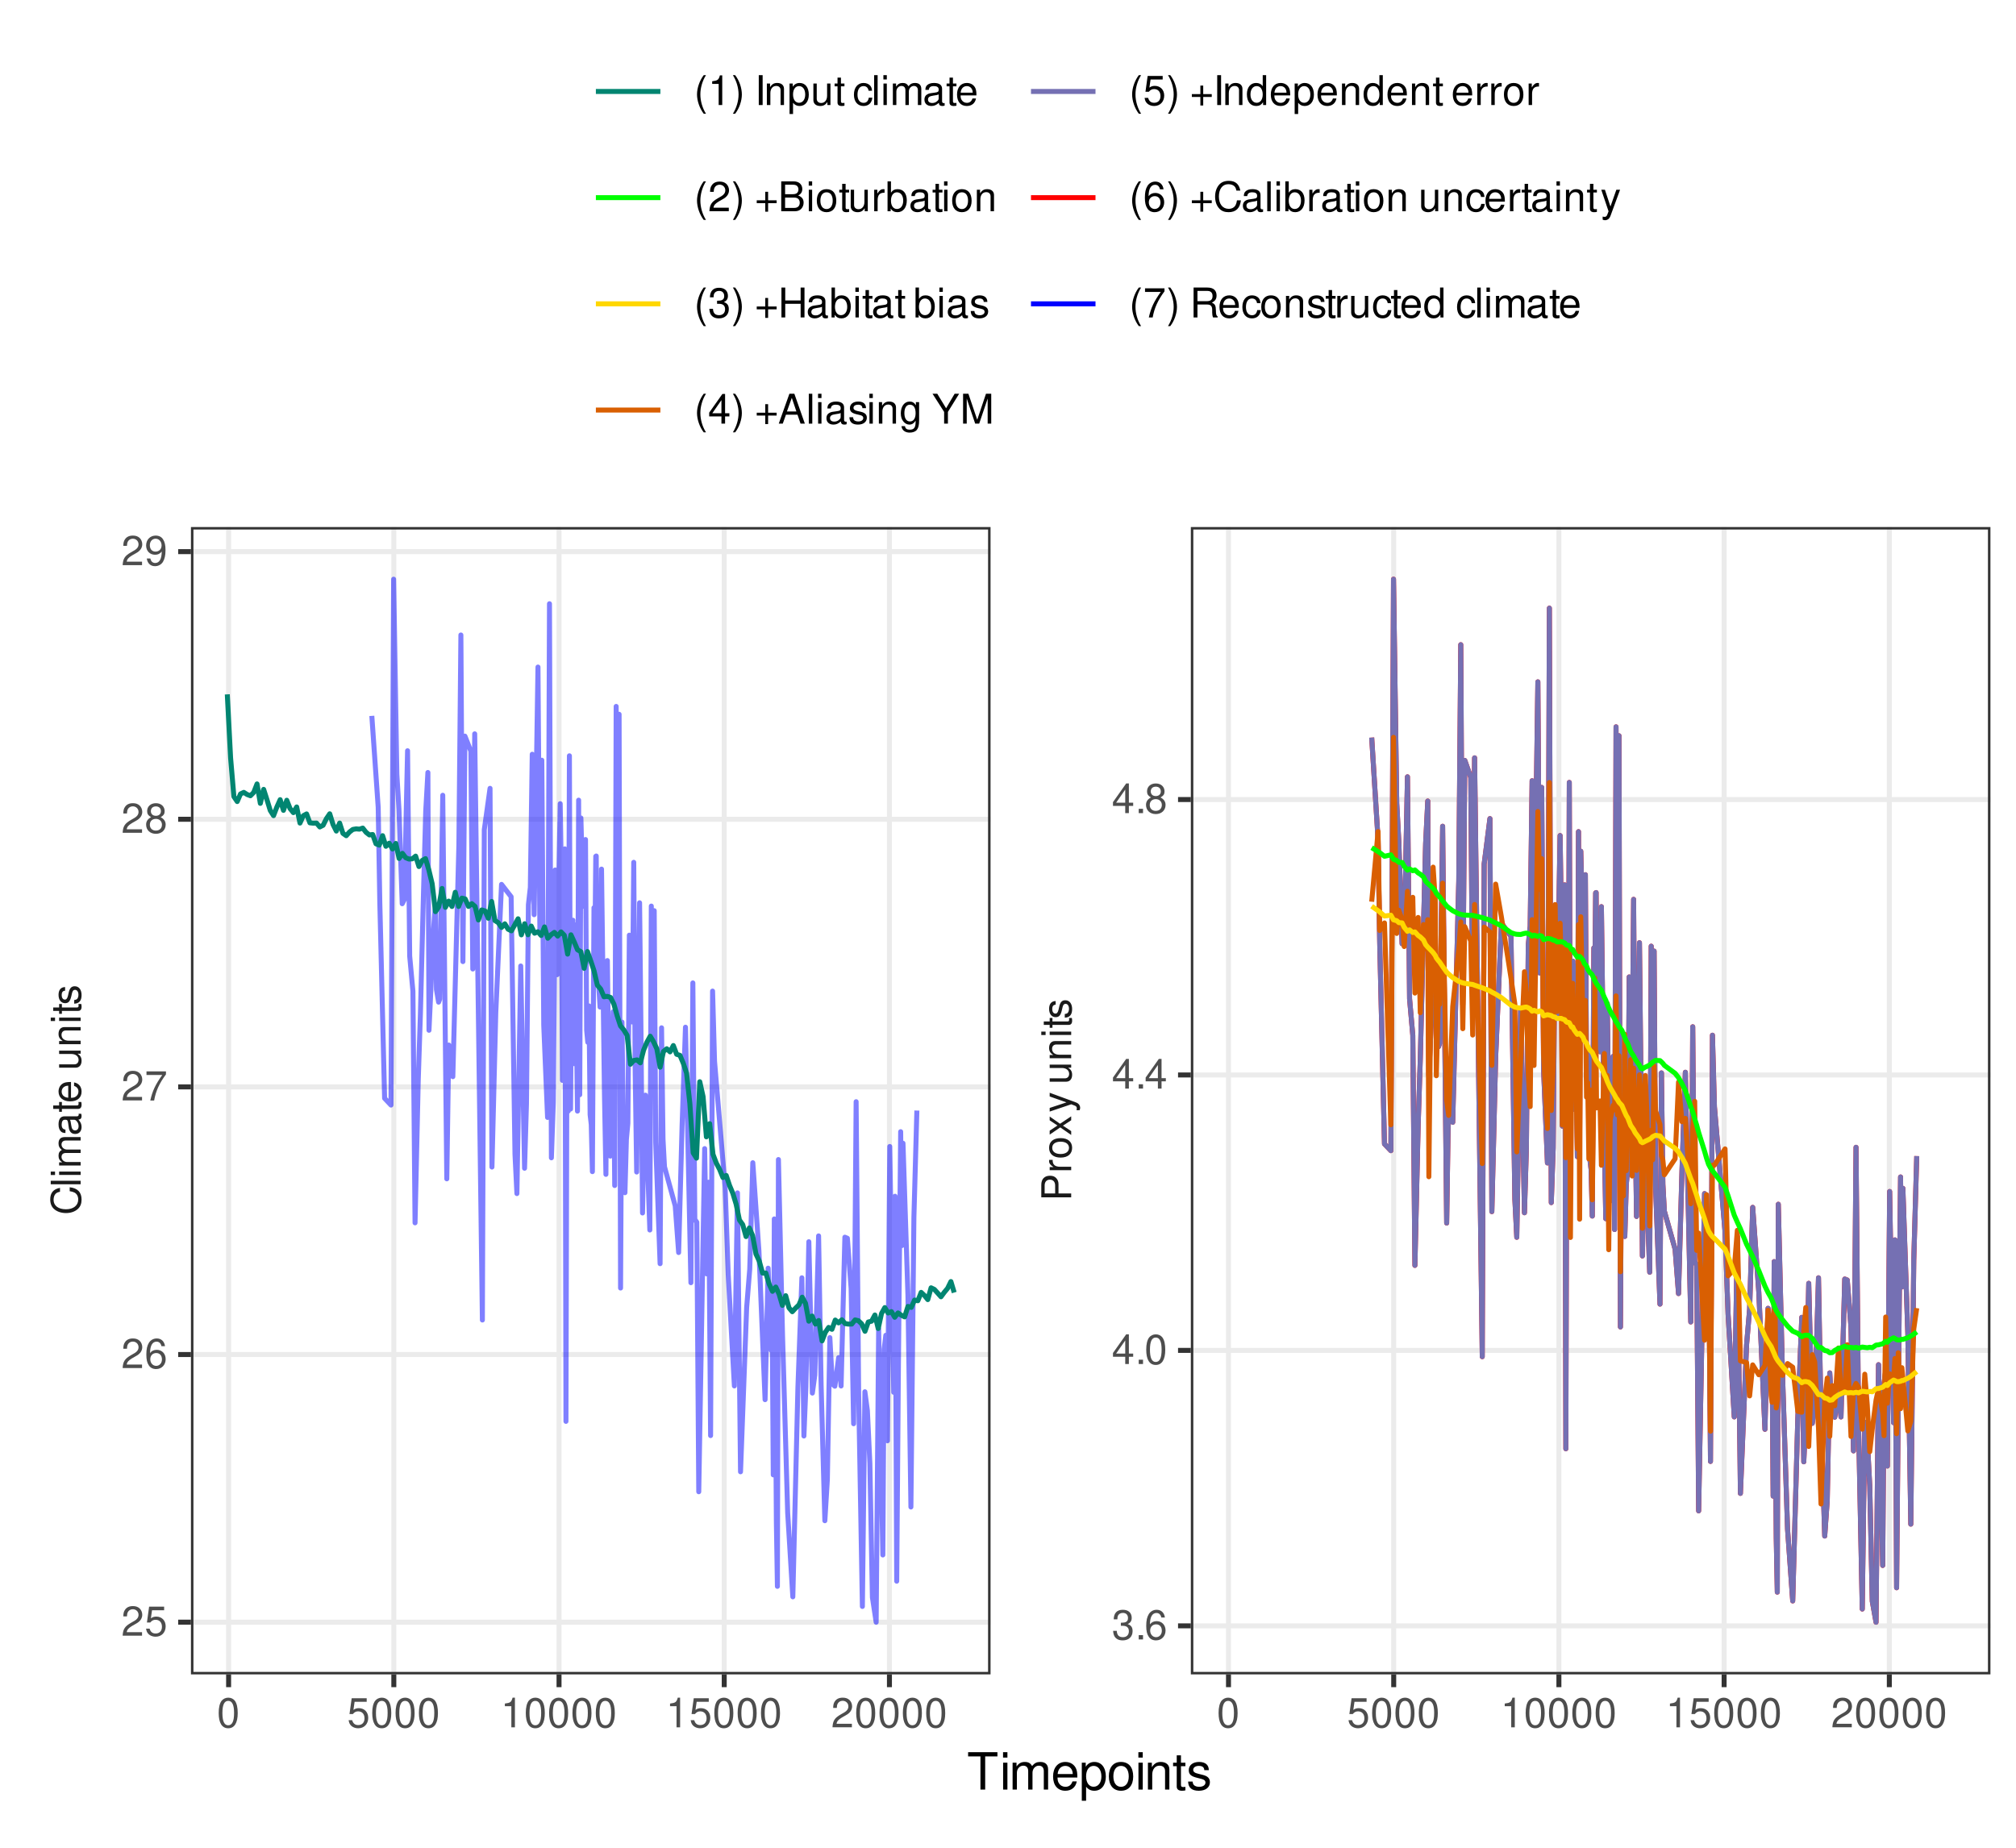 <?xml version="1.0" encoding="UTF-8"?>
<svg xmlns="http://www.w3.org/2000/svg" xmlns:xlink="http://www.w3.org/1999/xlink" width="432" height="396" viewBox="0 0 432 396">
<defs>
<g>
<g id="glyph-0-0">
<path d="M -2.719 -1.625 L -2.719 -3.641 C -2.719 -4.141 -2.875 -4.531 -3.172 -4.875 C -3.531 -5.266 -3.938 -5.422 -4.531 -5.422 C -5.734 -5.422 -6.406 -4.719 -6.406 -3.453 L -6.406 -0.797 L 0 -0.797 L 0 -1.625 Z M -3.438 -1.625 L -5.688 -1.625 L -5.688 -3.328 C -5.688 -4.109 -5.266 -4.578 -4.562 -4.578 C -3.859 -4.578 -3.438 -4.109 -3.438 -3.328 Z M -3.438 -1.625 "/>
</g>
<g id="glyph-0-1">
<path d="M -4.609 -0.609 L 0 -0.609 L 0 -1.344 L -2.391 -1.344 C -3.5 -1.359 -4 -1.812 -3.969 -2.828 L -4.719 -2.828 C -4.734 -2.703 -4.734 -2.625 -4.734 -2.547 C -4.734 -2.062 -4.453 -1.703 -3.781 -1.281 L -4.609 -1.281 Z M -4.609 -0.609 "/>
</g>
<g id="glyph-0-2">
<path d="M -4.734 -2.391 C -4.734 -1.094 -3.812 -0.312 -2.266 -0.312 C -0.719 -0.312 0.203 -1.094 0.203 -2.406 C 0.203 -3.703 -0.719 -4.484 -2.234 -4.484 C -3.828 -4.484 -4.734 -3.734 -4.734 -2.391 Z M -4.062 -2.406 C -4.062 -3.234 -3.391 -3.719 -2.25 -3.719 C -1.156 -3.719 -0.469 -3.203 -0.469 -2.406 C -0.469 -1.578 -1.156 -1.078 -2.266 -1.078 C -3.391 -1.078 -4.062 -1.578 -4.062 -2.406 Z M -4.062 -2.406 "/>
</g>
<g id="glyph-0-3">
<path d="M -2.391 -2.562 L -4.609 -4.109 L -4.609 -3.297 L -2.938 -2.188 L -4.609 -1.078 L -4.609 -0.234 L -2.344 -1.781 L 0 -0.156 L 0 -0.984 L -1.766 -2.156 L 0 -3.312 L 0 -4.156 Z M -2.391 -2.562 "/>
</g>
<g id="glyph-0-4">
<path d="M -4.609 -3.406 L -1.016 -2.141 L -4.609 -0.953 L -4.609 -0.172 L 0.016 -1.734 L 0.75 -1.453 C 1.078 -1.328 1.203 -1.172 1.203 -0.859 C 1.203 -0.734 1.172 -0.641 1.141 -0.469 L 1.797 -0.469 C 1.875 -0.625 1.922 -0.781 1.922 -0.969 C 1.922 -1.203 1.844 -1.453 1.703 -1.656 C 1.531 -1.875 1.344 -2.016 0.969 -2.156 L -4.609 -4.203 Z M -4.609 -3.406 "/>
</g>
<g id="glyph-0-5">
</g>
<g id="glyph-0-6">
<path d="M 0 -4.234 L -4.609 -4.234 L -4.609 -3.516 L -2 -3.516 C -1.062 -3.516 -0.438 -3.016 -0.438 -2.25 C -0.438 -1.672 -0.797 -1.297 -1.344 -1.297 L -4.609 -1.297 L -4.609 -0.578 L -1.062 -0.578 C -0.297 -0.578 0.203 -1.141 0.203 -2.047 C 0.203 -2.719 -0.031 -3.156 -0.641 -3.578 L 0 -3.578 Z M 0 -4.234 "/>
</g>
<g id="glyph-0-7">
<path d="M -4.609 -0.609 L 0 -0.609 L 0 -1.359 L -2.547 -1.359 C -3.484 -1.359 -4.094 -1.844 -4.094 -2.609 C -4.094 -3.188 -3.75 -3.547 -3.188 -3.547 L 0 -3.547 L 0 -4.281 L -3.484 -4.281 C -4.25 -4.281 -4.734 -3.719 -4.734 -2.828 C -4.734 -2.141 -4.484 -1.703 -3.828 -1.297 L -4.609 -1.297 Z M -4.609 -0.609 "/>
</g>
<g id="glyph-0-8">
<path d="M -4.609 -1.312 L -4.609 -0.594 L 0 -0.594 L 0 -1.312 Z M -6.406 -1.312 L -6.406 -0.578 L -5.484 -0.578 L -5.484 -1.312 Z M -6.406 -1.312 "/>
</g>
<g id="glyph-0-9">
<path d="M -4.609 -2.234 L -4.609 -1.484 L -5.875 -1.484 L -5.875 -0.75 L -4.609 -0.75 L -4.609 -0.125 L -4.016 -0.125 L -4.016 -0.75 L -0.531 -0.75 C -0.047 -0.75 0.203 -1.062 0.203 -1.641 C 0.203 -1.828 0.188 -1.984 0.141 -2.234 L -0.469 -2.234 C -0.453 -2.125 -0.438 -2.031 -0.438 -1.875 C -0.438 -1.562 -0.531 -1.484 -0.859 -1.484 L -4.016 -1.484 L -4.016 -2.234 Z M -4.609 -2.234 "/>
</g>
<g id="glyph-0-10">
<path d="M -3.328 -3.859 C -4.234 -3.844 -4.734 -3.25 -4.734 -2.188 C -4.734 -1.109 -4.188 -0.406 -3.328 -0.406 C -2.609 -0.406 -2.266 -0.781 -2 -1.875 L -1.844 -2.562 C -1.719 -3.062 -1.531 -3.266 -1.203 -3.266 C -0.766 -3.266 -0.469 -2.844 -0.469 -2.203 C -0.469 -1.797 -0.594 -1.469 -0.781 -1.281 C -0.922 -1.172 -1.047 -1.125 -1.375 -1.078 L -1.375 -0.297 C -0.312 -0.328 0.203 -0.938 0.203 -2.141 C 0.203 -3.297 -0.375 -4.031 -1.266 -4.031 C -1.938 -4.031 -2.328 -3.656 -2.547 -2.734 L -2.703 -2.031 C -2.844 -1.438 -3.047 -1.172 -3.375 -1.172 C -3.797 -1.172 -4.062 -1.562 -4.062 -2.156 C -4.062 -2.75 -3.812 -3.062 -3.328 -3.078 Z M -3.328 -3.859 "/>
</g>
<g id="glyph-0-11">
<path d="M -4.422 -5.828 C -5.828 -5.562 -6.516 -4.766 -6.516 -3.359 C -6.516 -2.484 -6.25 -1.797 -5.719 -1.312 C -5.078 -0.734 -4.172 -0.422 -3.125 -0.422 C -2.078 -0.422 -1.172 -0.75 -0.547 -1.344 C -0.031 -1.844 0.203 -2.484 0.203 -3.312 C 0.203 -4.875 -0.641 -5.766 -2.344 -5.953 L -2.344 -5.109 C -1.906 -5.047 -1.594 -4.953 -1.344 -4.828 C -0.812 -4.562 -0.516 -4.016 -0.516 -3.328 C -0.516 -2.047 -1.547 -1.234 -3.141 -1.234 C -4.781 -1.234 -5.797 -2 -5.797 -3.25 C -5.797 -3.781 -5.641 -4.25 -5.391 -4.516 C -5.172 -4.766 -4.906 -4.891 -4.422 -4.984 Z M -4.422 -5.828 "/>
</g>
<g id="glyph-0-12">
<path d="M -6.406 -1.344 L -6.406 -0.594 L 0 -0.594 L 0 -1.344 Z M -6.406 -1.344 "/>
</g>
<g id="glyph-0-13">
<path d="M -4.609 -0.609 L 0 -0.609 L 0 -1.359 L -2.891 -1.359 C -3.562 -1.359 -4.094 -1.844 -4.094 -2.438 C -4.094 -2.984 -3.766 -3.297 -3.172 -3.297 L 0 -3.297 L 0 -4.031 L -2.891 -4.031 C -3.562 -4.031 -4.094 -4.516 -4.094 -5.109 C -4.094 -5.641 -3.75 -5.969 -3.172 -5.969 L 0 -5.969 L 0 -6.703 L -3.453 -6.703 C -4.281 -6.703 -4.734 -6.234 -4.734 -5.359 C -4.734 -4.75 -4.562 -4.375 -4.031 -3.953 C -4.531 -3.672 -4.734 -3.312 -4.734 -2.703 C -4.734 -2.094 -4.516 -1.688 -3.953 -1.297 L -4.609 -1.297 Z M -4.609 -0.609 "/>
</g>
<g id="glyph-0-14">
<path d="M -0.438 -4.703 C -0.406 -4.625 -0.406 -4.594 -0.406 -4.547 C -0.406 -4.297 -0.547 -4.156 -0.781 -4.156 L -3.484 -4.156 C -4.297 -4.156 -4.734 -3.547 -4.734 -2.422 C -4.734 -1.734 -4.547 -1.203 -4.203 -0.891 C -3.969 -0.672 -3.703 -0.594 -3.25 -0.578 L -3.25 -1.312 C -3.812 -1.375 -4.062 -1.703 -4.062 -2.391 C -4.062 -3.062 -3.812 -3.422 -3.375 -3.422 L -3.188 -3.422 C -2.875 -3.406 -2.75 -3.25 -2.672 -2.656 C -2.547 -1.625 -2.5 -1.453 -2.391 -1.172 C -2.156 -0.641 -1.766 -0.375 -1.156 -0.375 C -0.328 -0.375 0.203 -0.953 0.203 -1.875 C 0.203 -2.469 0 -2.922 -0.469 -3.453 C 0 -3.5 0.203 -3.734 0.203 -4.203 C 0.203 -4.359 0.188 -4.453 0.125 -4.703 Z M -1.453 -3.422 C -1.203 -3.422 -1.062 -3.359 -0.859 -3.125 C -0.578 -2.828 -0.438 -2.469 -0.438 -2.047 C -0.438 -1.469 -0.719 -1.141 -1.172 -1.141 C -1.656 -1.141 -1.906 -1.453 -2.016 -2.25 C -2.125 -3.031 -2.156 -3.172 -2.281 -3.422 Z M -1.453 -3.422 "/>
</g>
<g id="glyph-0-15">
<path d="M -2.062 -4.516 C -2.766 -4.516 -3.188 -4.453 -3.531 -4.328 C -4.281 -4.031 -4.734 -3.328 -4.734 -2.469 C -4.734 -1.172 -3.766 -0.359 -2.25 -0.359 C -0.719 -0.359 0.203 -1.141 0.203 -2.453 C 0.203 -3.5 -0.391 -4.234 -1.406 -4.422 L -1.406 -3.672 C -0.797 -3.469 -0.469 -3.062 -0.469 -2.469 C -0.469 -2 -0.688 -1.609 -1.078 -1.359 C -1.344 -1.188 -1.594 -1.125 -2.062 -1.125 Z M -2.656 -1.141 C -3.516 -1.203 -4.062 -1.719 -4.062 -2.453 C -4.062 -3.203 -3.484 -3.719 -2.656 -3.719 Z M -2.656 -1.141 "/>
</g>
<g id="glyph-1-0">
<path d="M 2.422 -6.359 C 1.844 -6.359 1.312 -6.094 0.984 -5.672 C 0.578 -5.109 0.375 -4.25 0.375 -3.078 C 0.375 -0.938 1.078 0.203 2.422 0.203 C 3.734 0.203 4.453 -0.938 4.453 -3.031 C 4.453 -4.25 4.266 -5.078 3.859 -5.672 C 3.531 -6.109 3.016 -6.359 2.422 -6.359 Z M 2.422 -5.672 C 3.25 -5.672 3.672 -4.828 3.672 -3.094 C 3.672 -1.281 3.266 -0.438 2.406 -0.438 C 1.578 -0.438 1.172 -1.312 1.172 -3.062 C 1.172 -4.828 1.578 -5.672 2.422 -5.672 Z M 2.422 -5.672 "/>
</g>
<g id="glyph-1-1">
<path d="M 4.188 -6.234 L 0.969 -6.234 L 0.5 -2.844 L 1.219 -2.844 C 1.578 -3.266 1.875 -3.422 2.359 -3.422 C 3.203 -3.422 3.719 -2.844 3.719 -1.922 C 3.719 -1.031 3.203 -0.484 2.359 -0.484 C 1.688 -0.484 1.266 -0.828 1.078 -1.531 L 0.312 -1.531 C 0.406 -1.016 0.5 -0.781 0.688 -0.547 C 1.031 -0.078 1.672 0.203 2.375 0.203 C 3.641 0.203 4.516 -0.719 4.516 -2.031 C 4.516 -3.266 3.688 -4.109 2.5 -4.109 C 2.062 -4.109 1.703 -4 1.344 -3.734 L 1.594 -5.469 L 4.188 -5.469 Z M 4.188 -6.234 "/>
</g>
<g id="glyph-1-2">
<path d="M 2.281 -4.531 L 2.281 0 L 3.047 0 L 3.047 -6.359 L 2.547 -6.359 C 2.266 -5.391 2.094 -5.25 0.891 -5.094 L 0.891 -4.531 Z M 2.281 -4.531 "/>
</g>
<g id="glyph-1-3">
<path d="M 4.453 -0.766 L 1.172 -0.766 C 1.25 -1.297 1.531 -1.625 2.297 -2.094 L 3.172 -2.594 C 4.047 -3.062 4.5 -3.719 4.5 -4.5 C 4.5 -5.031 4.281 -5.531 3.922 -5.875 C 3.547 -6.203 3.094 -6.359 2.5 -6.359 C 1.703 -6.359 1.125 -6.078 0.781 -5.531 C 0.547 -5.203 0.453 -4.797 0.438 -4.156 L 1.219 -4.156 C 1.234 -4.594 1.297 -4.844 1.406 -5.062 C 1.594 -5.438 2 -5.688 2.469 -5.688 C 3.172 -5.688 3.703 -5.172 3.703 -4.484 C 3.703 -3.969 3.406 -3.531 2.859 -3.219 L 2.047 -2.75 C 0.75 -2 0.375 -1.406 0.297 -0.016 L 4.453 -0.016 Z M 4.453 -0.766 "/>
</g>
<g id="glyph-1-4">
<path d="M 1.938 -2.922 L 2.359 -2.922 C 3.203 -2.922 3.656 -2.531 3.656 -1.766 C 3.656 -0.969 3.172 -0.484 2.375 -0.484 C 1.516 -0.484 1.109 -0.922 1.062 -1.844 L 0.281 -1.844 C 0.312 -1.344 0.406 -1 0.547 -0.719 C 0.875 -0.109 1.484 0.203 2.344 0.203 C 3.625 0.203 4.453 -0.578 4.453 -1.781 C 4.453 -2.594 4.141 -3.031 3.391 -3.297 C 3.969 -3.531 4.266 -3.969 4.266 -4.609 C 4.266 -5.703 3.547 -6.359 2.359 -6.359 C 1.109 -6.359 0.438 -5.656 0.406 -4.312 L 1.188 -4.312 C 1.203 -4.703 1.234 -4.922 1.328 -5.109 C 1.5 -5.469 1.891 -5.688 2.375 -5.688 C 3.062 -5.688 3.469 -5.266 3.469 -4.578 C 3.469 -4.141 3.312 -3.859 2.969 -3.719 C 2.766 -3.625 2.484 -3.594 1.938 -3.578 Z M 1.938 -2.922 "/>
</g>
<g id="glyph-1-5">
<path d="M 1.688 -0.922 L 0.766 -0.922 L 0.766 0 L 1.688 0 Z M 1.688 -0.922 "/>
</g>
<g id="glyph-1-6">
<path d="M 4.375 -4.703 C 4.234 -5.75 3.562 -6.359 2.609 -6.359 C 1.922 -6.359 1.312 -6.031 0.938 -5.453 C 0.547 -4.828 0.375 -4.062 0.375 -2.906 C 0.375 -1.828 0.531 -1.156 0.906 -0.594 C 1.234 -0.078 1.781 0.203 2.469 0.203 C 3.656 0.203 4.516 -0.688 4.516 -1.922 C 4.516 -3.094 3.719 -3.922 2.609 -3.922 C 1.984 -3.922 1.5 -3.688 1.172 -3.234 C 1.172 -4.797 1.672 -5.672 2.562 -5.672 C 3.109 -5.672 3.484 -5.328 3.609 -4.703 Z M 2.5 -3.234 C 3.25 -3.234 3.719 -2.703 3.719 -1.859 C 3.719 -1.062 3.188 -0.484 2.484 -0.484 C 1.766 -0.484 1.219 -1.094 1.219 -1.906 C 1.219 -2.688 1.734 -3.234 2.5 -3.234 Z M 2.5 -3.234 "/>
</g>
<g id="glyph-1-7">
<path d="M 2.875 -1.547 L 2.875 0 L 3.656 0 L 3.656 -1.547 L 4.578 -1.547 L 4.578 -2.234 L 3.656 -2.234 L 3.656 -6.359 L 3.078 -6.359 L 0.25 -2.359 L 0.25 -1.547 Z M 2.875 -2.234 L 0.922 -2.234 L 2.875 -5.047 Z M 2.875 -2.234 "/>
</g>
<g id="glyph-1-8">
<path d="M 3.438 -3.359 C 4.094 -3.75 4.297 -4.062 4.297 -4.656 C 4.297 -5.672 3.531 -6.359 2.422 -6.359 C 1.312 -6.359 0.547 -5.672 0.547 -4.672 C 0.547 -4.062 0.75 -3.75 1.391 -3.359 C 0.672 -2.984 0.328 -2.469 0.328 -1.766 C 0.328 -0.609 1.172 0.203 2.422 0.203 C 3.656 0.203 4.516 -0.609 4.516 -1.766 C 4.516 -2.469 4.156 -2.984 3.438 -3.359 Z M 2.422 -5.672 C 3.078 -5.672 3.5 -5.281 3.5 -4.641 C 3.5 -4.047 3.062 -3.656 2.422 -3.656 C 1.766 -3.656 1.344 -4.047 1.344 -4.656 C 1.344 -5.281 1.766 -5.672 2.422 -5.672 Z M 2.422 -3 C 3.188 -3 3.719 -2.484 3.719 -1.75 C 3.719 -0.984 3.203 -0.484 2.406 -0.484 C 1.641 -0.484 1.125 -1 1.125 -1.734 C 1.125 -2.5 1.641 -3 2.422 -3 Z M 2.422 -3 "/>
</g>
<g id="glyph-1-9">
<path d="M 4.578 -6.234 L 0.406 -6.234 L 0.406 -5.469 L 3.781 -5.469 C 2.281 -3.359 1.688 -2.047 1.219 0 L 2.047 0 C 2.391 -2 3.172 -3.719 4.578 -5.594 Z M 4.578 -6.234 "/>
</g>
<g id="glyph-1-10">
<path d="M 0.469 -1.453 C 0.609 -0.406 1.281 0.203 2.234 0.203 C 2.922 0.203 3.547 -0.125 3.922 -0.703 C 4.297 -1.328 4.484 -2.109 4.484 -3.25 C 4.484 -4.328 4.312 -5 3.953 -5.562 C 3.609 -6.094 3.062 -6.359 2.375 -6.359 C 1.188 -6.359 0.328 -5.469 0.328 -4.234 C 0.328 -3.062 1.125 -2.25 2.25 -2.25 C 2.844 -2.25 3.281 -2.453 3.672 -2.938 C 3.672 -1.359 3.172 -0.484 2.281 -0.484 C 1.734 -0.484 1.359 -0.828 1.234 -1.453 Z M 2.359 -5.688 C 3.094 -5.688 3.641 -5.078 3.641 -4.25 C 3.641 -3.469 3.109 -2.922 2.344 -2.922 C 1.594 -2.922 1.125 -3.453 1.125 -4.297 C 1.125 -5.109 1.641 -5.688 2.359 -5.688 Z M 2.359 -5.688 "/>
</g>
<g id="glyph-1-11">
<path d="M 2.078 -6.406 C 1.203 -5.266 0.641 -3.656 0.641 -2.281 C 0.641 -0.891 1.203 0.719 2.078 1.859 L 2.562 1.859 C 1.781 0.609 1.359 -0.875 1.359 -2.281 C 1.359 -3.672 1.781 -5.156 2.562 -6.406 Z M 2.078 -6.406 "/>
</g>
<g id="glyph-1-12">
<path d="M 0.812 1.859 C 1.703 0.719 2.25 -0.891 2.25 -2.266 C 2.25 -3.656 1.703 -5.266 0.812 -6.406 L 0.328 -6.406 C 1.109 -5.156 1.547 -3.672 1.547 -2.266 C 1.547 -0.875 1.109 0.609 0.328 1.859 Z M 0.812 1.859 "/>
</g>
<g id="glyph-1-13">
</g>
<g id="glyph-1-14">
<path d="M 1.703 -6.406 L 0.875 -6.406 L 0.875 0 L 1.703 0 Z M 1.703 -6.406 "/>
</g>
<g id="glyph-1-15">
<path d="M 0.609 -4.609 L 0.609 0 L 1.359 0 L 1.359 -2.547 C 1.359 -3.484 1.844 -4.094 2.609 -4.094 C 3.188 -4.094 3.547 -3.75 3.547 -3.188 L 3.547 0 L 4.281 0 L 4.281 -3.484 C 4.281 -4.25 3.719 -4.734 2.828 -4.734 C 2.141 -4.734 1.703 -4.484 1.297 -3.828 L 1.297 -4.609 Z M 0.609 -4.609 "/>
</g>
<g id="glyph-1-16">
<path d="M 0.469 1.922 L 1.219 1.922 L 1.219 -0.484 C 1.594 -0.016 2.031 0.203 2.625 0.203 C 3.828 0.203 4.594 -0.75 4.594 -2.219 C 4.594 -3.781 3.844 -4.734 2.625 -4.734 C 2 -4.734 1.5 -4.453 1.156 -3.922 L 1.156 -4.609 L 0.469 -4.609 Z M 2.5 -4.062 C 3.312 -4.062 3.828 -3.344 3.828 -2.25 C 3.828 -1.203 3.297 -0.484 2.5 -0.484 C 1.719 -0.484 1.219 -1.188 1.219 -2.266 C 1.219 -3.359 1.719 -4.062 2.5 -4.062 Z M 2.5 -4.062 "/>
</g>
<g id="glyph-1-17">
<path d="M 4.234 0 L 4.234 -4.609 L 3.516 -4.609 L 3.516 -2 C 3.516 -1.062 3.016 -0.438 2.25 -0.438 C 1.672 -0.438 1.297 -0.797 1.297 -1.344 L 1.297 -4.609 L 0.578 -4.609 L 0.578 -1.062 C 0.578 -0.297 1.141 0.203 2.047 0.203 C 2.719 0.203 3.156 -0.031 3.578 -0.641 L 3.578 0 Z M 4.234 0 "/>
</g>
<g id="glyph-1-18">
<path d="M 2.234 -4.609 L 1.484 -4.609 L 1.484 -5.875 L 0.75 -5.875 L 0.75 -4.609 L 0.125 -4.609 L 0.125 -4.016 L 0.75 -4.016 L 0.75 -0.531 C 0.75 -0.047 1.062 0.203 1.641 0.203 C 1.828 0.203 1.984 0.188 2.234 0.141 L 2.234 -0.469 C 2.125 -0.453 2.031 -0.438 1.875 -0.438 C 1.562 -0.438 1.484 -0.531 1.484 -0.859 L 1.484 -4.016 L 2.234 -4.016 Z M 2.234 -4.609 "/>
</g>
<g id="glyph-1-19">
<path d="M 4.141 -3.062 C 4.109 -3.516 4.016 -3.797 3.828 -4.062 C 3.516 -4.484 2.969 -4.734 2.328 -4.734 C 1.078 -4.734 0.266 -3.75 0.266 -2.219 C 0.266 -0.734 1.062 0.203 2.312 0.203 C 3.406 0.203 4.109 -0.453 4.203 -1.578 L 3.453 -1.578 C 3.328 -0.844 2.953 -0.469 2.328 -0.469 C 1.516 -0.469 1.031 -1.141 1.031 -2.219 C 1.031 -3.375 1.516 -4.062 2.312 -4.062 C 2.922 -4.062 3.312 -3.703 3.406 -3.062 Z M 4.141 -3.062 "/>
</g>
<g id="glyph-1-20">
<path d="M 1.344 -6.406 L 0.594 -6.406 L 0.594 0 L 1.344 0 Z M 1.344 -6.406 "/>
</g>
<g id="glyph-1-21">
<path d="M 1.312 -4.609 L 0.594 -4.609 L 0.594 0 L 1.312 0 Z M 1.312 -6.406 L 0.578 -6.406 L 0.578 -5.484 L 1.312 -5.484 Z M 1.312 -6.406 "/>
</g>
<g id="glyph-1-22">
<path d="M 0.609 -4.609 L 0.609 0 L 1.359 0 L 1.359 -2.891 C 1.359 -3.562 1.844 -4.094 2.438 -4.094 C 2.984 -4.094 3.297 -3.766 3.297 -3.172 L 3.297 0 L 4.031 0 L 4.031 -2.891 C 4.031 -3.562 4.516 -4.094 5.109 -4.094 C 5.641 -4.094 5.969 -3.75 5.969 -3.172 L 5.969 0 L 6.703 0 L 6.703 -3.453 C 6.703 -4.281 6.234 -4.734 5.359 -4.734 C 4.75 -4.734 4.375 -4.562 3.953 -4.031 C 3.672 -4.531 3.312 -4.734 2.703 -4.734 C 2.094 -4.734 1.688 -4.516 1.297 -3.953 L 1.297 -4.609 Z M 0.609 -4.609 "/>
</g>
<g id="glyph-1-23">
<path d="M 4.703 -0.438 C 4.625 -0.406 4.594 -0.406 4.547 -0.406 C 4.297 -0.406 4.156 -0.547 4.156 -0.781 L 4.156 -3.484 C 4.156 -4.297 3.547 -4.734 2.422 -4.734 C 1.734 -4.734 1.203 -4.547 0.891 -4.203 C 0.672 -3.969 0.594 -3.703 0.578 -3.25 L 1.312 -3.25 C 1.375 -3.812 1.703 -4.062 2.391 -4.062 C 3.062 -4.062 3.422 -3.812 3.422 -3.375 L 3.422 -3.188 C 3.406 -2.875 3.25 -2.75 2.656 -2.672 C 1.625 -2.547 1.453 -2.5 1.172 -2.391 C 0.641 -2.156 0.375 -1.766 0.375 -1.156 C 0.375 -0.328 0.953 0.203 1.875 0.203 C 2.469 0.203 2.922 0 3.453 -0.469 C 3.5 0 3.734 0.203 4.203 0.203 C 4.359 0.203 4.453 0.188 4.703 0.125 Z M 3.422 -1.453 C 3.422 -1.203 3.359 -1.062 3.125 -0.859 C 2.828 -0.578 2.469 -0.438 2.047 -0.438 C 1.469 -0.438 1.141 -0.719 1.141 -1.172 C 1.141 -1.656 1.453 -1.906 2.25 -2.016 C 3.031 -2.125 3.172 -2.156 3.422 -2.281 Z M 3.422 -1.453 "/>
</g>
<g id="glyph-1-24">
<path d="M 4.516 -2.062 C 4.516 -2.766 4.453 -3.188 4.328 -3.531 C 4.031 -4.281 3.328 -4.734 2.469 -4.734 C 1.172 -4.734 0.359 -3.766 0.359 -2.25 C 0.359 -0.719 1.141 0.203 2.453 0.203 C 3.5 0.203 4.234 -0.391 4.422 -1.406 L 3.672 -1.406 C 3.469 -0.797 3.062 -0.469 2.469 -0.469 C 2 -0.469 1.609 -0.688 1.359 -1.078 C 1.188 -1.344 1.125 -1.594 1.125 -2.062 Z M 1.141 -2.656 C 1.203 -3.516 1.719 -4.062 2.453 -4.062 C 3.203 -4.062 3.719 -3.484 3.719 -2.656 Z M 1.141 -2.656 "/>
</g>
<g id="glyph-1-25">
<path d="M 4.703 -2.344 L 2.875 -2.344 L 2.875 -4.172 L 2.266 -4.172 L 2.266 -2.344 L 0.438 -2.344 L 0.438 -1.734 L 2.266 -1.734 L 2.266 0.094 L 2.875 0.094 L 2.875 -1.734 L 4.703 -1.734 Z M 4.703 -2.344 "/>
</g>
<g id="glyph-1-26">
<path d="M 0.688 0 L 3.594 0 C 4.203 0 4.641 -0.172 4.984 -0.531 C 5.297 -0.875 5.484 -1.328 5.484 -1.828 C 5.484 -2.609 5.125 -3.062 4.312 -3.391 C 4.906 -3.656 5.203 -4.125 5.203 -4.781 C 5.203 -5.266 5.016 -5.672 4.688 -5.969 C 4.344 -6.266 3.922 -6.406 3.297 -6.406 L 0.688 -6.406 Z M 1.516 -3.656 L 1.516 -5.688 L 3.094 -5.688 C 3.547 -5.688 3.812 -5.625 4.031 -5.469 C 4.25 -5.281 4.375 -5.016 4.375 -4.672 C 4.375 -4.312 4.25 -4.062 4.031 -3.875 C 3.812 -3.719 3.547 -3.656 3.094 -3.656 Z M 1.516 -0.719 L 1.516 -2.922 L 3.516 -2.922 C 4.234 -2.922 4.656 -2.516 4.656 -1.828 C 4.656 -1.141 4.234 -0.719 3.516 -0.719 Z M 1.516 -0.719 "/>
</g>
<g id="glyph-1-27">
<path d="M 2.391 -4.734 C 1.094 -4.734 0.312 -3.812 0.312 -2.266 C 0.312 -0.719 1.094 0.203 2.406 0.203 C 3.703 0.203 4.484 -0.719 4.484 -2.234 C 4.484 -3.828 3.734 -4.734 2.391 -4.734 Z M 2.406 -4.062 C 3.234 -4.062 3.719 -3.391 3.719 -2.25 C 3.719 -1.156 3.203 -0.469 2.406 -0.469 C 1.578 -0.469 1.078 -1.156 1.078 -2.266 C 1.078 -3.391 1.578 -4.062 2.406 -4.062 Z M 2.406 -4.062 "/>
</g>
<g id="glyph-1-28">
<path d="M 0.609 -4.609 L 0.609 0 L 1.344 0 L 1.344 -2.391 C 1.359 -3.5 1.812 -4 2.828 -3.969 L 2.828 -4.719 C 2.703 -4.734 2.625 -4.734 2.547 -4.734 C 2.062 -4.734 1.703 -4.453 1.281 -3.781 L 1.281 -4.609 Z M 0.609 -4.609 "/>
</g>
<g id="glyph-1-29">
<path d="M 0.469 -6.406 L 0.469 0 L 1.141 0 L 1.141 -0.594 C 1.484 -0.047 1.953 0.203 2.594 0.203 C 3.812 0.203 4.594 -0.797 4.594 -2.328 C 4.594 -3.812 3.859 -4.734 2.625 -4.734 C 2 -4.734 1.547 -4.5 1.203 -3.984 L 1.203 -6.406 Z M 2.484 -4.062 C 3.312 -4.062 3.828 -3.344 3.828 -2.25 C 3.828 -1.203 3.297 -0.484 2.484 -0.484 C 1.703 -0.484 1.203 -1.188 1.203 -2.266 C 1.203 -3.359 1.703 -4.062 2.484 -4.062 Z M 2.484 -4.062 "/>
</g>
<g id="glyph-1-30">
<path d="M 4.844 -2.922 L 4.844 0 L 5.672 0 L 5.672 -6.406 L 4.844 -6.406 L 4.844 -3.641 L 1.547 -3.641 L 1.547 -6.406 L 0.734 -6.406 L 0.734 0 L 1.547 0 L 1.547 -2.922 Z M 4.844 -2.922 "/>
</g>
<g id="glyph-1-31">
<path d="M 3.859 -3.328 C 3.844 -4.234 3.25 -4.734 2.188 -4.734 C 1.109 -4.734 0.406 -4.188 0.406 -3.328 C 0.406 -2.609 0.781 -2.266 1.875 -2 L 2.562 -1.844 C 3.062 -1.719 3.266 -1.531 3.266 -1.203 C 3.266 -0.766 2.844 -0.469 2.203 -0.469 C 1.797 -0.469 1.469 -0.594 1.281 -0.781 C 1.172 -0.922 1.125 -1.047 1.078 -1.375 L 0.297 -1.375 C 0.328 -0.312 0.938 0.203 2.141 0.203 C 3.297 0.203 4.031 -0.375 4.031 -1.266 C 4.031 -1.938 3.656 -2.328 2.734 -2.547 L 2.031 -2.703 C 1.438 -2.844 1.172 -3.047 1.172 -3.375 C 1.172 -3.797 1.562 -4.062 2.156 -4.062 C 2.75 -4.062 3.062 -3.812 3.078 -3.328 Z M 3.859 -3.328 "/>
</g>
<g id="glyph-1-32">
<path d="M 4.172 -1.922 L 4.828 0 L 5.75 0 L 3.5 -6.406 L 2.438 -6.406 L 0.156 0 L 1.016 0 L 1.703 -1.922 Z M 3.938 -2.609 L 1.906 -2.609 L 2.953 -5.531 Z M 3.938 -2.609 "/>
</g>
<g id="glyph-1-33">
<path d="M 3.547 -4.609 L 3.547 -3.938 C 3.188 -4.5 2.781 -4.734 2.203 -4.734 C 1.078 -4.734 0.312 -3.703 0.312 -2.219 C 0.312 -1.453 0.5 -0.891 0.891 -0.422 C 1.234 -0.016 1.672 0.203 2.141 0.203 C 2.703 0.203 3.094 -0.047 3.484 -0.625 L 3.484 -0.391 C 3.484 0.844 3.141 1.297 2.219 1.297 C 1.594 1.297 1.281 1.062 1.203 0.531 L 0.453 0.531 C 0.531 1.375 1.203 1.922 2.203 1.922 C 2.891 1.922 3.453 1.703 3.75 1.328 C 4.094 0.891 4.234 0.328 4.234 -0.75 L 4.234 -4.609 Z M 2.266 -4.062 C 3.047 -4.062 3.484 -3.406 3.484 -2.25 C 3.484 -1.125 3.031 -0.469 2.266 -0.469 C 1.516 -0.469 1.078 -1.141 1.078 -2.266 C 1.078 -3.391 1.516 -4.062 2.266 -4.062 Z M 2.266 -4.062 "/>
</g>
<g id="glyph-1-34">
<path d="M 3.406 -2.516 L 5.812 -6.406 L 4.844 -6.406 L 3.016 -3.297 L 1.125 -6.406 L 0.109 -6.406 L 2.594 -2.516 L 2.594 0 L 3.406 0 Z M 3.406 -2.516 "/>
</g>
<g id="glyph-1-35">
<path d="M 4.109 0 L 5.922 -5.375 L 5.922 0 L 6.688 0 L 6.688 -6.406 L 5.562 -6.406 L 3.688 -0.828 L 1.797 -6.406 L 0.656 -6.406 L 0.656 0 L 1.438 0 L 1.438 -5.375 L 3.25 0 Z M 4.109 0 "/>
</g>
<g id="glyph-1-36">
<path d="M 4.359 -6.406 L 3.625 -6.406 L 3.625 -4.031 C 3.312 -4.5 2.828 -4.734 2.203 -4.734 C 1.016 -4.734 0.234 -3.781 0.234 -2.312 C 0.234 -0.75 0.984 0.203 2.234 0.203 C 2.875 0.203 3.312 -0.031 3.703 -0.609 L 3.703 0 L 4.359 0 Z M 2.328 -4.062 C 3.125 -4.062 3.625 -3.359 3.625 -2.25 C 3.625 -1.188 3.109 -0.484 2.344 -0.484 C 1.531 -0.484 1 -1.203 1 -2.266 C 1 -3.344 1.531 -4.062 2.328 -4.062 Z M 2.328 -4.062 "/>
</g>
<g id="glyph-1-37">
<path d="M 5.828 -4.422 C 5.562 -5.828 4.766 -6.516 3.359 -6.516 C 2.484 -6.516 1.797 -6.25 1.312 -5.719 C 0.734 -5.078 0.422 -4.172 0.422 -3.125 C 0.422 -2.078 0.75 -1.172 1.344 -0.547 C 1.844 -0.031 2.484 0.203 3.312 0.203 C 4.875 0.203 5.766 -0.641 5.953 -2.344 L 5.109 -2.344 C 5.047 -1.906 4.953 -1.594 4.828 -1.344 C 4.562 -0.812 4.016 -0.516 3.328 -0.516 C 2.047 -0.516 1.234 -1.547 1.234 -3.141 C 1.234 -4.781 2 -5.797 3.25 -5.797 C 3.781 -5.797 4.25 -5.641 4.516 -5.391 C 4.766 -5.172 4.891 -4.906 4.984 -4.422 Z M 5.828 -4.422 "/>
</g>
<g id="glyph-1-38">
<path d="M 3.406 -4.609 L 2.141 -1.016 L 0.953 -4.609 L 0.172 -4.609 L 1.734 0.016 L 1.453 0.75 C 1.328 1.078 1.172 1.203 0.859 1.203 C 0.734 1.203 0.641 1.172 0.469 1.141 L 0.469 1.797 C 0.625 1.875 0.781 1.922 0.969 1.922 C 1.203 1.922 1.453 1.844 1.656 1.703 C 1.875 1.531 2.016 1.344 2.156 0.969 L 4.203 -4.609 Z M 3.406 -4.609 "/>
</g>
<g id="glyph-1-39">
<path d="M 1.641 -2.766 L 3.75 -2.766 C 4.484 -2.766 4.797 -2.406 4.797 -1.625 L 4.797 -1.047 C 4.797 -0.656 4.859 -0.266 4.984 0 L 5.969 0 L 5.969 -0.203 C 5.672 -0.406 5.609 -0.641 5.594 -1.5 C 5.578 -2.547 5.406 -2.875 4.719 -3.172 C 5.438 -3.531 5.734 -3.953 5.734 -4.703 C 5.734 -5.812 5.047 -6.406 3.781 -6.406 L 0.812 -6.406 L 0.812 0 L 1.641 0 Z M 1.641 -3.484 L 1.641 -5.688 L 3.609 -5.688 C 4.078 -5.688 4.344 -5.625 4.547 -5.438 C 4.766 -5.266 4.875 -4.969 4.875 -4.594 C 4.875 -3.828 4.484 -3.484 3.609 -3.484 Z M 1.641 -3.484 "/>
</g>
<g id="glyph-2-0">
<path d="M 3.891 -7.109 L 6.516 -7.109 L 6.516 -8.016 L 0.234 -8.016 L 0.234 -7.109 L 2.875 -7.109 L 2.875 0 L 3.891 0 Z M 3.891 -7.109 "/>
</g>
<g id="glyph-2-1">
<path d="M 1.656 -5.766 L 0.734 -5.766 L 0.734 0 L 1.656 0 Z M 1.656 -8.016 L 0.719 -8.016 L 0.719 -6.859 L 1.656 -6.859 Z M 1.656 -8.016 "/>
</g>
<g id="glyph-2-2">
<path d="M 0.766 -5.766 L 0.766 0 L 1.688 0 L 1.688 -3.625 C 1.688 -4.453 2.297 -5.125 3.047 -5.125 C 3.734 -5.125 4.109 -4.703 4.109 -3.969 L 4.109 0 L 5.031 0 L 5.031 -3.625 C 5.031 -4.453 5.641 -5.125 6.391 -5.125 C 7.062 -5.125 7.453 -4.703 7.453 -3.969 L 7.453 0 L 8.375 0 L 8.375 -4.328 C 8.375 -5.359 7.781 -5.922 6.703 -5.922 C 5.938 -5.922 5.484 -5.703 4.938 -5.047 C 4.594 -5.672 4.141 -5.922 3.391 -5.922 C 2.625 -5.922 2.094 -5.641 1.609 -4.953 L 1.609 -5.766 Z M 0.766 -5.766 "/>
</g>
<g id="glyph-2-3">
<path d="M 5.641 -2.578 C 5.641 -3.453 5.578 -3.984 5.406 -4.406 C 5.031 -5.359 4.156 -5.922 3.078 -5.922 C 1.469 -5.922 0.438 -4.703 0.438 -2.812 C 0.438 -0.906 1.438 0.25 3.062 0.25 C 4.375 0.25 5.297 -0.5 5.516 -1.75 L 4.594 -1.75 C 4.344 -0.984 3.828 -0.594 3.094 -0.594 C 2.516 -0.594 2.016 -0.859 1.703 -1.344 C 1.484 -1.672 1.406 -2 1.391 -2.578 Z M 1.422 -3.328 C 1.5 -4.391 2.141 -5.078 3.062 -5.078 C 4 -5.078 4.656 -4.359 4.656 -3.328 Z M 1.422 -3.328 "/>
</g>
<g id="glyph-2-4">
<path d="M 0.594 2.391 L 1.516 2.391 L 1.516 -0.609 C 2 -0.016 2.547 0.25 3.281 0.25 C 4.781 0.25 5.75 -0.953 5.75 -2.781 C 5.75 -4.719 4.812 -5.922 3.281 -5.922 C 2.5 -5.922 1.875 -5.578 1.438 -4.891 L 1.438 -5.766 L 0.594 -5.766 Z M 3.125 -5.078 C 4.141 -5.078 4.797 -4.188 4.797 -2.812 C 4.797 -1.5 4.125 -0.609 3.125 -0.609 C 2.141 -0.609 1.516 -1.484 1.516 -2.844 C 1.516 -4.188 2.141 -5.078 3.125 -5.078 Z M 3.125 -5.078 "/>
</g>
<g id="glyph-2-5">
<path d="M 2.984 -5.922 C 1.359 -5.922 0.391 -4.781 0.391 -2.844 C 0.391 -0.891 1.359 0.25 3 0.25 C 4.625 0.25 5.609 -0.906 5.609 -2.797 C 5.609 -4.797 4.656 -5.922 2.984 -5.922 Z M 3 -5.078 C 4.031 -5.078 4.656 -4.234 4.656 -2.812 C 4.656 -1.438 4.016 -0.594 3 -0.594 C 1.984 -0.594 1.359 -1.438 1.359 -2.844 C 1.359 -4.234 1.984 -5.078 3 -5.078 Z M 3 -5.078 "/>
</g>
<g id="glyph-2-6">
<path d="M 0.766 -5.766 L 0.766 0 L 1.688 0 L 1.688 -3.172 C 1.688 -4.359 2.312 -5.125 3.25 -5.125 C 3.984 -5.125 4.438 -4.688 4.438 -4 L 4.438 0 L 5.359 0 L 5.359 -4.359 C 5.359 -5.312 4.641 -5.922 3.531 -5.922 C 2.672 -5.922 2.125 -5.594 1.609 -4.797 L 1.609 -5.766 Z M 0.766 -5.766 "/>
</g>
<g id="glyph-2-7">
<path d="M 2.797 -5.766 L 1.844 -5.766 L 1.844 -7.344 L 0.938 -7.344 L 0.938 -5.766 L 0.156 -5.766 L 0.156 -5.016 L 0.938 -5.016 L 0.938 -0.656 C 0.938 -0.062 1.328 0.25 2.047 0.25 C 2.281 0.25 2.484 0.234 2.797 0.172 L 2.797 -0.594 C 2.656 -0.562 2.547 -0.547 2.359 -0.547 C 1.953 -0.547 1.844 -0.656 1.844 -1.062 L 1.844 -5.016 L 2.797 -5.016 Z M 2.797 -5.766 "/>
</g>
<g id="glyph-2-8">
<path d="M 4.812 -4.156 C 4.812 -5.297 4.062 -5.922 2.734 -5.922 C 1.391 -5.922 0.516 -5.234 0.516 -4.172 C 0.516 -3.266 0.984 -2.844 2.344 -2.516 L 3.203 -2.297 C 3.844 -2.141 4.094 -1.906 4.094 -1.5 C 4.094 -0.953 3.547 -0.594 2.75 -0.594 C 2.25 -0.594 1.844 -0.734 1.609 -0.984 C 1.469 -1.141 1.391 -1.312 1.344 -1.719 L 0.375 -1.719 C 0.422 -0.391 1.172 0.25 2.672 0.25 C 4.125 0.25 5.047 -0.469 5.047 -1.578 C 5.047 -2.438 4.562 -2.906 3.422 -3.172 L 2.547 -3.391 C 1.797 -3.562 1.469 -3.812 1.469 -4.219 C 1.469 -4.75 1.953 -5.078 2.688 -5.078 C 3.438 -5.078 3.828 -4.766 3.844 -4.156 Z M 4.812 -4.156 "/>
</g>
</g>
<clipPath id="clip-0">
<path clip-rule="nonzero" d="M 40.918 112.957 L 212.262 112.957 L 212.262 358.852 L 40.918 358.852 Z M 40.918 112.957 "/>
</clipPath>
<clipPath id="clip-1">
<path clip-rule="nonzero" d="M 40.918 347 L 212.262 347 L 212.262 349 L 40.918 349 Z M 40.918 347 "/>
</clipPath>
<clipPath id="clip-2">
<path clip-rule="nonzero" d="M 40.918 289 L 212.262 289 L 212.262 291 L 40.918 291 Z M 40.918 289 "/>
</clipPath>
<clipPath id="clip-3">
<path clip-rule="nonzero" d="M 40.918 232 L 212.262 232 L 212.262 234 L 40.918 234 Z M 40.918 232 "/>
</clipPath>
<clipPath id="clip-4">
<path clip-rule="nonzero" d="M 40.918 175 L 212.262 175 L 212.262 177 L 40.918 177 Z M 40.918 175 "/>
</clipPath>
<clipPath id="clip-5">
<path clip-rule="nonzero" d="M 40.918 117 L 212.262 117 L 212.262 119 L 40.918 119 Z M 40.918 117 "/>
</clipPath>
<clipPath id="clip-6">
<path clip-rule="nonzero" d="M 48 112.957 L 50 112.957 L 50 358.852 L 48 358.852 Z M 48 112.957 "/>
</clipPath>
<clipPath id="clip-7">
<path clip-rule="nonzero" d="M 83 112.957 L 85 112.957 L 85 358.852 L 83 358.852 Z M 83 112.957 "/>
</clipPath>
<clipPath id="clip-8">
<path clip-rule="nonzero" d="M 119 112.957 L 121 112.957 L 121 358.852 L 119 358.852 Z M 119 112.957 "/>
</clipPath>
<clipPath id="clip-9">
<path clip-rule="nonzero" d="M 154 112.957 L 156 112.957 L 156 358.852 L 154 358.852 Z M 154 112.957 "/>
</clipPath>
<clipPath id="clip-10">
<path clip-rule="nonzero" d="M 190 112.957 L 192 112.957 L 192 358.852 L 190 358.852 Z M 190 112.957 "/>
</clipPath>
<clipPath id="clip-11">
<path clip-rule="nonzero" d="M 40.918 112.957 L 212.262 112.957 L 212.262 358.852 L 40.918 358.852 Z M 40.918 112.957 "/>
</clipPath>
<clipPath id="clip-12">
<path clip-rule="nonzero" d="M 255.18 112.957 L 426.523 112.957 L 426.523 358.852 L 255.18 358.852 Z M 255.18 112.957 "/>
</clipPath>
<clipPath id="clip-13">
<path clip-rule="nonzero" d="M 255.18 347 L 426.523 347 L 426.523 349 L 255.18 349 Z M 255.18 347 "/>
</clipPath>
<clipPath id="clip-14">
<path clip-rule="nonzero" d="M 255.18 288 L 426.523 288 L 426.523 290 L 255.18 290 Z M 255.18 288 "/>
</clipPath>
<clipPath id="clip-15">
<path clip-rule="nonzero" d="M 255.18 229 L 426.523 229 L 426.523 231 L 255.18 231 Z M 255.18 229 "/>
</clipPath>
<clipPath id="clip-16">
<path clip-rule="nonzero" d="M 255.18 170 L 426.523 170 L 426.523 172 L 255.18 172 Z M 255.18 170 "/>
</clipPath>
<clipPath id="clip-17">
<path clip-rule="nonzero" d="M 262 112.957 L 264 112.957 L 264 358.852 L 262 358.852 Z M 262 112.957 "/>
</clipPath>
<clipPath id="clip-18">
<path clip-rule="nonzero" d="M 298 112.957 L 300 112.957 L 300 358.852 L 298 358.852 Z M 298 112.957 "/>
</clipPath>
<clipPath id="clip-19">
<path clip-rule="nonzero" d="M 333 112.957 L 335 112.957 L 335 358.852 L 333 358.852 Z M 333 112.957 "/>
</clipPath>
<clipPath id="clip-20">
<path clip-rule="nonzero" d="M 368 112.957 L 370 112.957 L 370 358.852 L 368 358.852 Z M 368 112.957 "/>
</clipPath>
<clipPath id="clip-21">
<path clip-rule="nonzero" d="M 404 112.957 L 406 112.957 L 406 358.852 L 404 358.852 Z M 404 112.957 "/>
</clipPath>
<clipPath id="clip-22">
<path clip-rule="nonzero" d="M 255.18 112.957 L 426.523 112.957 L 426.523 358.852 L 255.18 358.852 Z M 255.18 112.957 "/>
</clipPath>
</defs>
<rect x="-43.2" y="-39.6" width="518.4" height="475.2" fill="rgb(100%, 100%, 100%)" fill-opacity="1"/>
<rect x="-43.2" y="-39.6" width="518.4" height="475.2" fill="rgb(100%, 100%, 100%)" fill-opacity="1"/>
<path fill="none" stroke-width="1.067" stroke-linecap="round" stroke-linejoin="round" stroke="rgb(100%, 100%, 100%)" stroke-opacity="1" stroke-miterlimit="10" d="M 0 396 L 432 396 L 432 0 L 0 0 Z M 0 396 "/>
<g clip-path="url(#clip-0)">
<path fill-rule="nonzero" fill="rgb(100%, 100%, 100%)" fill-opacity="1" d="M 40.918 358.848 L 212.262 358.848 L 212.262 112.953 L 40.918 112.953 Z M 40.918 358.848 "/>
</g>
<g clip-path="url(#clip-1)">
<path fill="none" stroke-width="1.067" stroke-linecap="butt" stroke-linejoin="round" stroke="rgb(92.157%, 92.157%, 92.157%)" stroke-opacity="1" stroke-miterlimit="10" d="M 40.918 347.656 L 212.262 347.656 "/>
</g>
<g clip-path="url(#clip-2)">
<path fill="none" stroke-width="1.067" stroke-linecap="butt" stroke-linejoin="round" stroke="rgb(92.157%, 92.157%, 92.157%)" stroke-opacity="1" stroke-miterlimit="10" d="M 40.918 290.297 L 212.262 290.297 "/>
</g>
<g clip-path="url(#clip-3)">
<path fill="none" stroke-width="1.067" stroke-linecap="butt" stroke-linejoin="round" stroke="rgb(92.157%, 92.157%, 92.157%)" stroke-opacity="1" stroke-miterlimit="10" d="M 40.918 232.941 L 212.262 232.941 "/>
</g>
<g clip-path="url(#clip-4)">
<path fill="none" stroke-width="1.067" stroke-linecap="butt" stroke-linejoin="round" stroke="rgb(92.157%, 92.157%, 92.157%)" stroke-opacity="1" stroke-miterlimit="10" d="M 40.918 175.582 L 212.262 175.582 "/>
</g>
<g clip-path="url(#clip-5)">
<path fill="none" stroke-width="1.067" stroke-linecap="butt" stroke-linejoin="round" stroke="rgb(92.157%, 92.157%, 92.157%)" stroke-opacity="1" stroke-miterlimit="10" d="M 40.918 118.227 L 212.262 118.227 "/>
</g>
<g clip-path="url(#clip-6)">
<path fill="none" stroke-width="1.067" stroke-linecap="butt" stroke-linejoin="round" stroke="rgb(92.157%, 92.157%, 92.157%)" stroke-opacity="1" stroke-miterlimit="10" d="M 48.988 358.848 L 48.988 112.957 "/>
</g>
<g clip-path="url(#clip-7)">
<path fill="none" stroke-width="1.067" stroke-linecap="butt" stroke-linejoin="round" stroke="rgb(92.157%, 92.157%, 92.157%)" stroke-opacity="1" stroke-miterlimit="10" d="M 84.391 358.848 L 84.391 112.957 "/>
</g>
<g clip-path="url(#clip-8)">
<path fill="none" stroke-width="1.067" stroke-linecap="butt" stroke-linejoin="round" stroke="rgb(92.157%, 92.157%, 92.157%)" stroke-opacity="1" stroke-miterlimit="10" d="M 119.793 358.848 L 119.793 112.957 "/>
</g>
<g clip-path="url(#clip-9)">
<path fill="none" stroke-width="1.067" stroke-linecap="butt" stroke-linejoin="round" stroke="rgb(92.157%, 92.157%, 92.157%)" stroke-opacity="1" stroke-miterlimit="10" d="M 155.191 358.848 L 155.191 112.957 "/>
</g>
<g clip-path="url(#clip-10)">
<path fill="none" stroke-width="1.067" stroke-linecap="butt" stroke-linejoin="round" stroke="rgb(92.157%, 92.157%, 92.157%)" stroke-opacity="1" stroke-miterlimit="10" d="M 190.594 358.848 L 190.594 112.957 "/>
</g>
<path fill="none" stroke-width="1.067" stroke-linecap="butt" stroke-linejoin="round" stroke="rgb(0%, 0%, 100%)" stroke-opacity="0.502" stroke-miterlimit="10" d="M 79.676 153.422 L 81.043 173.023 L 81.387 193.355 L 82.414 235.387 L 83.781 236.836 L 84.348 124.133 L 85.043 165.965 L 85.496 173.512 L 86.188 193.688 L 86.641 192.809 L 87.336 160.898 L 87.789 204.887 L 88.484 212.434 L 88.938 262.074 L 89.629 231.332 L 90.082 217.488 L 90.777 190.281 L 91.23 173.781 L 91.691 165.555 L 91.926 220.805 L 92.379 210.988 L 92.836 200.012 L 93.297 193.91 L 93.523 212.055 L 93.984 214.777 L 94.219 214.145 L 94.875 170.438 L 95.742 252.645 L 96.172 223.973 L 97.035 230.746 L 98.332 181.172 L 98.762 136.086 L 99.195 206.086 L 99.629 157.766 L 100.902 160.996 L 101.312 207.672 L 101.723 157.273 L 103.367 282.902 L 103.777 177.816 L 105.008 168.953 L 105.418 250.117 L 106.242 216.938 L 107.473 189.539 L 109.527 192.188 L 110.355 247.422 L 110.766 255.801 L 111.586 207.027 L 112.406 250.375 L 112.816 236.52 L 113.23 193.887 L 113.641 190.207 L 114.051 161.652 L 114.461 196.031 L 115.281 142.961 L 115.691 199.617 L 116.102 162.926 L 116.516 219.691 L 117.336 239.484 L 117.746 129.391 L 118.156 248.137 L 118.566 236.238 L 118.977 186.453 L 119.387 208.887 L 120.047 172.246 L 120.293 187.801 L 120.535 231.555 L 121.031 181.926 L 121.277 304.621 L 121.527 206.754 L 121.766 238.133 L 122.016 161.977 L 122.262 237.684 L 122.512 202.203 L 122.758 197.219 L 123 227.961 L 123.246 198.211 L 123.742 238.129 L 123.992 171.488 L 124.23 234.621 L 124.48 175.301 L 124.977 194.242 L 125.223 187.328 L 125.465 179.926 L 125.711 220.812 L 125.957 223.375 L 126.207 215.586 L 126.453 238.898 L 126.695 240.98 L 126.941 251.102 L 127.281 194.539 L 127.383 195.293 L 127.48 202.707 L 127.664 183.527 L 127.766 183.457 L 127.863 204.41 L 128.586 215.836 L 128.898 186.262 L 129.527 234.566 L 129.84 251.684 L 130.152 205.863 L 130.469 229.703 L 130.781 247.77 L 131.402 216.828 L 131.723 254.078 L 132.035 151.398 L 132.344 222.703 L 132.664 153.082 L 132.977 276.047 L 133.285 219.043 L 133.605 244.738 L 133.918 255.613 L 134.23 244.16 L 134.547 240.734 L 134.859 200.418 L 135.172 206.281 L 135.488 219.027 L 135.801 184.809 L 136.113 229.789 L 136.43 251.184 L 137.055 193.484 L 137.363 221.938 L 137.684 259.961 L 137.996 242.996 L 138.309 234.711 L 138.625 245.637 L 139.25 263.609 L 139.566 194.188 L 139.879 228.645 L 140.191 195.176 L 140.508 244.828 L 141.449 270.828 L 141.762 220.277 L 142.074 244.141 L 142.391 250.051 L 144.691 258.445 L 145.422 268.434 L 146.16 241.332 L 146.887 220.145 L 148.051 274.902 L 148.469 210.656 L 148.891 261.336 L 149.316 261.945 L 149.734 319.707 L 151 246.168 L 151.426 273.008 L 151.852 253.367 L 152.27 307.668 L 152.695 212.406 L 153.117 227.465 L 155.391 254.504 L 156.051 273.207 L 157.367 297.027 L 158.027 255.656 L 158.684 315.426 L 160 280.184 L 160.66 271.984 L 161.316 249.191 L 162.629 268.109 L 163.945 299.973 L 164.602 271.793 L 165.262 289.406 L 165.48 284.199 L 165.699 316.086 L 165.922 261.234 L 166.141 292.598 L 166.367 326.344 L 166.586 339.984 L 166.805 248.508 L 167.684 286.129 L 168.789 324.23 L 169.891 342.227 L 170.98 297.41 L 171.832 273.852 L 172.266 307.758 L 172.688 297.258 L 173.324 266.121 L 174.078 298.559 L 174.605 294.719 L 175.414 264.875 L 175.953 296.762 L 176.754 325.918 L 177.289 317.16 L 177.828 286.68 L 178.359 296.594 L 178.898 297.09 L 179.707 290.961 L 180.234 297.039 L 181.043 265.152 L 181.582 265.379 L 182.383 276.133 L 182.918 305.129 L 183.457 236.113 L 183.996 298.754 L 184.797 344.289 L 185.336 298.281 L 185.871 302.328 L 186.402 313.613 L 186.941 342.32 L 187.75 347.672 L 188.281 284.77 L 189.18 333.254 L 189.461 289.121 L 189.816 286.172 L 190.168 308.785 L 190.664 245.711 L 191.516 298.395 L 191.797 256.379 L 192.152 338.875 L 192.508 293.707 L 193 242.539 L 193.285 266.941 L 193.496 245.012 L 194.559 277.621 L 195.195 322.973 L 195.836 260.914 L 196.473 238.008 "/>
<path fill="none" stroke-width="1.067" stroke-linecap="butt" stroke-linejoin="round" stroke="rgb(0.392%, 52.157%, 44.314%)" stroke-opacity="1" stroke-miterlimit="10" d="M 48.707 148.812 L 49.414 162.441 L 50.121 170.727 L 50.832 171.785 L 51.539 170.152 L 52.246 169.82 L 52.953 170.273 L 53.664 170.543 L 54.371 169.824 L 55.078 168.008 L 55.785 172.176 L 56.496 169.176 L 57.203 171.379 L 57.91 173.688 L 58.617 174.805 L 59.328 172.957 L 60.035 171.383 L 60.742 173.672 L 61.449 171.508 L 62.16 173.297 L 62.867 174.16 L 63.574 172.945 L 64.281 176.398 L 64.992 174.82 L 65.699 174.438 L 66.406 176.348 L 67.113 176.418 L 67.824 176.395 L 68.531 177.23 L 69.238 176.867 L 69.945 175.457 L 70.656 174.41 L 71.363 176.699 L 72.07 178.109 L 72.777 176.398 L 73.488 178.605 L 74.195 179.105 L 74.902 178.309 L 75.609 177.762 L 76.32 177.641 L 77.027 177.703 L 77.734 177.473 L 78.441 178.379 L 79.152 178.938 L 79.859 178.852 L 80.566 180.836 L 81.273 181.129 L 81.984 179.098 L 82.691 181.375 L 83.398 180.711 L 84.109 181.953 L 84.816 180.762 L 85.523 183.98 L 86.23 182.887 L 86.941 183.824 L 87.648 184.113 L 88.355 184.059 L 89.062 183.484 L 89.773 185.711 L 90.48 184.406 L 91.188 184.02 L 91.895 186.441 L 92.605 189.398 L 93.312 195.379 L 94.02 194.34 L 94.727 190.406 L 95.438 194.461 L 96.145 193.121 L 96.852 194.273 L 97.559 191.23 L 98.27 194.27 L 98.977 192.484 L 99.684 192.66 L 100.391 194.262 L 101.102 193.664 L 101.809 194.273 L 102.516 197.168 L 103.223 195.016 L 103.934 195.227 L 104.641 196.801 L 105.348 193.195 L 106.055 197.293 L 106.766 197.738 L 107.473 198.762 L 108.18 197.988 L 108.887 199.152 L 109.598 199.492 L 110.305 198.207 L 111.012 196.914 L 111.719 200.355 L 112.43 197.973 L 113.137 200.332 L 113.844 198.477 L 114.551 200.004 L 115.262 199.684 L 115.969 200.496 L 116.676 198.652 L 117.383 201.078 L 118.094 200.328 L 118.801 199.824 L 119.508 200.621 L 120.219 199.723 L 120.926 200.445 L 121.633 204.484 L 122.34 200.344 L 123.051 201.887 L 123.758 203.559 L 124.465 203.949 L 125.172 207.527 L 125.883 203.93 L 126.59 205.938 L 127.297 208.074 L 128.004 211.141 L 128.715 211.969 L 129.422 213.625 L 130.129 213.535 L 130.836 213.77 L 131.547 215.195 L 132.254 217.715 L 132.961 219.859 L 133.668 220.723 L 134.379 221.883 L 135.086 228.082 L 135.793 227.27 L 136.5 227.156 L 137.211 227.781 L 137.918 225.047 L 138.625 223.363 L 139.332 222.078 L 140.043 223.262 L 140.75 224.777 L 141.457 228.719 L 142.164 225.355 L 142.875 224.762 L 143.582 225.43 L 144.289 224.078 L 144.996 225.953 L 145.707 226.184 L 146.414 227.863 L 147.121 229.98 L 147.828 236.512 L 148.539 247.09 L 149.246 248.207 L 149.953 231.832 L 150.66 235.023 L 151.371 243.648 L 152.078 240.82 L 152.785 247.395 L 153.492 249.27 L 154.203 250.621 L 154.91 252.352 L 155.617 251.918 L 156.324 254.047 L 157.035 255.746 L 157.742 258.074 L 158.449 261.465 L 159.16 262.473 L 159.867 265.02 L 160.574 263.176 L 161.281 264.82 L 161.992 268.746 L 162.699 270.27 L 163.406 272.84 L 164.113 272.832 L 164.824 275.223 L 165.531 276.754 L 166.238 275.832 L 166.945 277.348 L 167.656 279.766 L 168.363 277.684 L 169.07 280.293 L 169.777 281.121 L 170.488 280.352 L 171.195 279.668 L 171.902 278.008 L 172.609 279.32 L 173.32 283.156 L 174.027 282.051 L 174.734 283.77 L 175.441 283.004 L 176.152 287.375 L 176.859 285.531 L 177.566 284.488 L 178.273 284.895 L 178.984 282.91 L 179.691 283.516 L 180.398 282.848 L 181.105 283.676 L 181.816 283.773 L 182.523 283.77 L 183.23 282.879 L 183.938 283.047 L 184.648 283.727 L 185.355 285.316 L 186.062 283.324 L 186.77 283.152 L 187.48 281.824 L 188.188 284.727 L 188.895 281.508 L 189.602 280.238 L 190.312 281.398 L 191.02 281.102 L 191.727 282.316 L 192.434 281.383 L 193.145 281.879 L 193.852 282.23 L 194.559 279.992 L 195.27 280.199 L 195.977 278.629 L 196.684 278.77 L 197.391 276.98 L 198.102 277.648 L 198.809 278.527 L 199.516 276 L 200.223 276.34 L 200.934 277.129 L 201.641 277.922 L 202.348 276.961 L 203.055 276.113 L 203.766 274.66 L 204.473 277.016 "/>
<g clip-path="url(#clip-11)">
<path fill="none" stroke-width="1.067" stroke-linecap="round" stroke-linejoin="round" stroke="rgb(20%, 20%, 20%)" stroke-opacity="1" stroke-miterlimit="10" d="M 40.918 358.848 L 212.262 358.848 L 212.262 112.953 L 40.918 112.953 Z M 40.918 358.848 "/>
</g>
<g clip-path="url(#clip-12)">
<path fill-rule="nonzero" fill="rgb(100%, 100%, 100%)" fill-opacity="1" d="M 255.18 358.848 L 426.523 358.848 L 426.523 112.953 L 255.18 112.953 Z M 255.18 358.848 "/>
</g>
<g clip-path="url(#clip-13)">
<path fill="none" stroke-width="1.067" stroke-linecap="butt" stroke-linejoin="round" stroke="rgb(92.157%, 92.157%, 92.157%)" stroke-opacity="1" stroke-miterlimit="10" d="M 255.18 348.445 L 426.52 348.445 "/>
</g>
<g clip-path="url(#clip-14)">
<path fill="none" stroke-width="1.067" stroke-linecap="butt" stroke-linejoin="round" stroke="rgb(92.157%, 92.157%, 92.157%)" stroke-opacity="1" stroke-miterlimit="10" d="M 255.18 289.414 L 426.52 289.414 "/>
</g>
<g clip-path="url(#clip-15)">
<path fill="none" stroke-width="1.067" stroke-linecap="butt" stroke-linejoin="round" stroke="rgb(92.157%, 92.157%, 92.157%)" stroke-opacity="1" stroke-miterlimit="10" d="M 255.18 230.383 L 426.52 230.383 "/>
</g>
<g clip-path="url(#clip-16)">
<path fill="none" stroke-width="1.067" stroke-linecap="butt" stroke-linejoin="round" stroke="rgb(92.157%, 92.157%, 92.157%)" stroke-opacity="1" stroke-miterlimit="10" d="M 255.18 171.352 L 426.52 171.352 "/>
</g>
<g clip-path="url(#clip-17)">
<path fill="none" stroke-width="1.067" stroke-linecap="butt" stroke-linejoin="round" stroke="rgb(92.157%, 92.157%, 92.157%)" stroke-opacity="1" stroke-miterlimit="10" d="M 263.25 358.848 L 263.25 112.957 "/>
</g>
<g clip-path="url(#clip-18)">
<path fill="none" stroke-width="1.067" stroke-linecap="butt" stroke-linejoin="round" stroke="rgb(92.157%, 92.157%, 92.157%)" stroke-opacity="1" stroke-miterlimit="10" d="M 298.652 358.848 L 298.652 112.957 "/>
</g>
<g clip-path="url(#clip-19)">
<path fill="none" stroke-width="1.067" stroke-linecap="butt" stroke-linejoin="round" stroke="rgb(92.157%, 92.157%, 92.157%)" stroke-opacity="1" stroke-miterlimit="10" d="M 334.051 358.848 L 334.051 112.957 "/>
</g>
<g clip-path="url(#clip-20)">
<path fill="none" stroke-width="1.067" stroke-linecap="butt" stroke-linejoin="round" stroke="rgb(92.157%, 92.157%, 92.157%)" stroke-opacity="1" stroke-miterlimit="10" d="M 369.453 358.848 L 369.453 112.957 "/>
</g>
<g clip-path="url(#clip-21)">
<path fill="none" stroke-width="1.067" stroke-linecap="butt" stroke-linejoin="round" stroke="rgb(92.157%, 92.157%, 92.157%)" stroke-opacity="1" stroke-miterlimit="10" d="M 404.855 358.848 L 404.855 112.957 "/>
</g>
<path fill="none" stroke-width="1.067" stroke-linecap="butt" stroke-linejoin="round" stroke="rgb(100%, 0%, 0%)" stroke-opacity="1" stroke-miterlimit="10" d="M 293.934 158.074 L 295.301 179.93 L 295.648 201.902 L 296.676 245.164 L 298.043 246.605 L 298.609 124.133 L 299.301 172.133 L 299.754 180.465 L 300.449 202.258 L 300.902 201.32 L 301.598 166.488 L 302.051 214.059 L 302.742 221.891 L 303.195 271.188 L 303.891 241.113 L 304.344 227.09 L 305.039 198.625 L 305.492 180.762 L 305.949 171.68 L 306.184 230.477 L 306.637 220.398 L 307.098 208.949 L 307.559 202.496 L 307.785 221.504 L 308.246 224.309 L 308.477 223.656 L 309.137 177.086 L 310 262.117 L 310.434 233.695 L 311.297 240.527 L 312.594 188.824 L 313.023 138.172 L 313.457 215.312 L 313.887 162.977 L 315.16 166.598 L 315.574 216.961 L 315.984 162.422 L 317.625 290.754 L 318.035 185.172 L 319.27 175.445 L 319.68 259.664 L 320.5 226.527 L 321.734 197.832 L 323.785 200.66 L 324.613 257.039 L 325.023 265.168 L 325.848 216.289 L 326.668 259.914 L 327.078 246.293 L 327.488 202.469 L 327.898 198.547 L 328.309 167.332 L 328.723 204.742 L 329.543 146.129 L 329.953 208.531 L 330.363 168.754 L 330.773 229.344 L 331.594 249.234 L 332.008 130.34 L 332.418 257.734 L 332.828 246.012 L 333.238 194.523 L 333.648 218.223 L 334.309 179.078 L 334.555 195.973 L 334.797 241.34 L 335.293 189.641 L 335.539 310.488 L 335.785 216.004 L 336.027 247.895 L 336.277 167.691 L 336.523 247.449 L 336.77 211.25 L 337.02 206 L 337.258 237.73 L 337.508 207.047 L 338.004 247.891 L 338.25 178.242 L 338.492 244.402 L 338.738 182.426 L 339.234 202.848 L 339.484 195.465 L 339.723 187.469 L 339.973 230.488 L 340.219 233.094 L 340.469 225.141 L 340.715 248.652 L 340.957 250.711 L 341.203 260.621 L 341.543 203.16 L 341.641 203.961 L 341.742 211.777 L 341.926 191.367 L 342.023 191.293 L 342.125 213.559 L 342.848 225.395 L 343.156 194.32 L 343.789 244.348 L 344.098 261.184 L 344.41 215.078 L 344.73 239.48 L 345.039 257.375 L 345.664 226.414 L 345.984 263.508 L 346.293 155.777 L 346.605 232.41 L 346.926 157.684 L 347.234 284.387 L 347.547 228.68 L 347.867 254.406 L 348.176 264.988 L 348.488 253.84 L 348.809 250.469 L 349.117 209.375 L 349.43 215.516 L 349.75 228.664 L 350.062 192.75 L 350.371 239.566 L 350.691 260.699 L 351.312 202.043 L 351.625 231.633 L 351.945 269.168 L 352.254 252.695 L 352.566 244.492 L 352.887 255.289 L 353.508 272.652 L 353.828 202.789 L 354.141 238.418 L 354.449 203.836 L 354.77 254.496 L 355.711 279.492 L 356.023 229.941 L 356.332 253.82 L 356.652 259.598 L 358.953 267.715 L 359.684 277.23 L 360.418 251.055 L 361.148 229.805 L 362.309 283.316 L 362.727 220.059 L 363.152 270.484 L 363.578 271.066 L 363.996 323.805 L 365.262 255.809 L 365.688 281.543 L 366.113 262.82 L 366.531 313.203 L 366.953 221.863 L 367.379 237.227 L 369.652 263.918 L 370.309 281.727 L 371.629 303.664 L 372.285 265.027 L 372.945 320.059 L 374.262 288.238 L 374.918 280.578 L 375.578 258.762 L 376.887 276.926 L 378.203 306.32 L 378.863 280.398 L 379.523 296.734 L 379.742 291.953 L 379.961 320.637 L 380.18 270.387 L 380.398 299.648 L 380.625 329.566 L 380.848 341.215 L 381.066 258.094 L 381.941 293.73 L 383.047 327.738 L 384.152 343.105 L 385.242 304.012 L 386.094 282.332 L 386.523 313.285 L 386.949 303.875 L 387.586 275.039 L 388.336 305.047 L 388.867 301.574 L 389.676 273.859 L 390.215 303.426 L 391.012 329.199 L 391.551 321.578 L 392.09 294.238 L 392.621 303.273 L 393.16 303.723 L 393.965 298.156 L 394.496 303.676 L 395.305 274.121 L 395.84 274.336 L 396.641 284.469 L 397.18 310.945 L 397.719 245.887 L 398.258 305.223 L 399.055 344.84 L 399.594 304.801 L 400.133 308.438 L 400.664 318.465 L 401.203 343.184 L 402.008 347.672 L 402.539 292.48 L 403.438 335.496 L 403.723 296.477 L 404.074 293.77 L 404.43 314.195 L 404.926 255.359 L 405.773 304.902 L 406.059 265.727 L 406.414 340.277 L 406.766 300.656 L 407.262 252.246 L 407.547 275.816 L 407.758 254.676 L 408.82 285.855 L 409.457 326.648 L 410.094 270.082 L 410.73 247.77 "/>
<path fill="none" stroke-width="1.067" stroke-linecap="butt" stroke-linejoin="round" stroke="rgb(45.882%, 43.922%, 70.196%)" stroke-opacity="1" stroke-miterlimit="10" d="M 293.934 158.074 L 295.301 179.93 L 295.648 201.902 L 296.676 245.164 L 298.043 246.605 L 298.609 124.133 L 299.301 172.133 L 299.754 180.465 L 300.449 202.258 L 300.902 201.32 L 301.598 166.488 L 302.051 214.059 L 302.742 221.891 L 303.195 271.188 L 303.891 241.113 L 304.344 227.09 L 305.039 198.625 L 305.492 180.762 L 305.949 171.68 L 306.184 230.477 L 306.637 220.398 L 307.098 208.949 L 307.559 202.496 L 307.785 221.504 L 308.246 224.309 L 308.477 223.656 L 309.137 177.086 L 310 262.117 L 310.434 233.695 L 311.297 240.527 L 312.594 188.824 L 313.023 138.172 L 313.457 215.312 L 313.887 162.977 L 315.16 166.598 L 315.574 216.961 L 315.984 162.422 L 317.625 290.754 L 318.035 185.172 L 319.27 175.445 L 319.68 259.664 L 320.5 226.527 L 321.734 197.832 L 323.785 200.66 L 324.613 257.039 L 325.023 265.168 L 325.848 216.289 L 326.668 259.914 L 327.078 246.293 L 327.488 202.469 L 327.898 198.547 L 328.309 167.332 L 328.723 204.742 L 329.543 146.129 L 329.953 208.531 L 330.363 168.754 L 330.773 229.344 L 331.594 249.234 L 332.008 130.34 L 332.418 257.734 L 332.828 246.012 L 333.238 194.523 L 333.648 218.223 L 334.309 179.078 L 334.555 195.973 L 334.797 241.34 L 335.293 189.641 L 335.539 310.488 L 335.785 216.004 L 336.027 247.895 L 336.277 167.691 L 336.523 247.449 L 336.77 211.25 L 337.02 206 L 337.258 237.73 L 337.508 207.047 L 338.004 247.891 L 338.25 178.242 L 338.492 244.402 L 338.738 182.426 L 339.234 202.848 L 339.484 195.465 L 339.723 187.469 L 339.973 230.488 L 340.219 233.094 L 340.469 225.141 L 340.715 248.652 L 340.957 250.711 L 341.203 260.621 L 341.543 203.16 L 341.641 203.961 L 341.742 211.777 L 341.926 191.367 L 342.023 191.293 L 342.125 213.559 L 342.848 225.395 L 343.156 194.32 L 343.789 244.348 L 344.098 261.184 L 344.41 215.078 L 344.73 239.48 L 345.039 257.375 L 345.664 226.414 L 345.984 263.508 L 346.293 155.777 L 346.605 232.41 L 346.926 157.684 L 347.234 284.387 L 347.547 228.68 L 347.867 254.406 L 348.176 264.988 L 348.488 253.84 L 348.809 250.469 L 349.117 209.375 L 349.43 215.516 L 349.75 228.664 L 350.062 192.75 L 350.371 239.566 L 350.691 260.699 L 351.312 202.043 L 351.625 231.633 L 351.945 269.168 L 352.254 252.695 L 352.566 244.492 L 352.887 255.289 L 353.508 272.652 L 353.828 202.789 L 354.141 238.418 L 354.449 203.836 L 354.77 254.496 L 355.711 279.492 L 356.023 229.941 L 356.332 253.82 L 356.652 259.598 L 358.953 267.715 L 359.684 277.23 L 360.418 251.055 L 361.148 229.805 L 362.309 283.316 L 362.727 220.059 L 363.152 270.484 L 363.578 271.066 L 363.996 323.805 L 365.262 255.809 L 365.688 281.543 L 366.113 262.82 L 366.531 313.203 L 366.953 221.863 L 367.379 237.227 L 369.652 263.918 L 370.309 281.727 L 371.629 303.664 L 372.285 265.027 L 372.945 320.059 L 374.262 288.238 L 374.918 280.578 L 375.578 258.762 L 376.887 276.926 L 378.203 306.32 L 378.863 280.398 L 379.523 296.734 L 379.742 291.953 L 379.961 320.637 L 380.18 270.387 L 380.398 299.648 L 380.625 329.566 L 380.848 341.215 L 381.066 258.094 L 381.941 293.73 L 383.047 327.738 L 384.152 343.105 L 385.242 304.012 L 386.094 282.332 L 386.523 313.285 L 386.949 303.875 L 387.586 275.039 L 388.336 305.047 L 388.867 301.574 L 389.676 273.859 L 390.215 303.426 L 391.012 329.199 L 391.551 321.578 L 392.09 294.238 L 392.621 303.273 L 393.16 303.723 L 393.965 298.156 L 394.496 303.676 L 395.305 274.121 L 395.84 274.336 L 396.641 284.469 L 397.18 310.945 L 397.719 245.887 L 398.258 305.223 L 399.055 344.84 L 399.594 304.801 L 400.133 308.438 L 400.664 318.465 L 401.203 343.184 L 402.008 347.672 L 402.539 292.48 L 403.438 335.496 L 403.723 296.477 L 404.074 293.77 L 404.43 314.195 L 404.926 255.359 L 405.773 304.902 L 406.059 265.727 L 406.414 340.277 L 406.766 300.656 L 407.262 252.246 L 407.547 275.816 L 407.758 254.676 L 408.82 285.855 L 409.457 326.648 L 410.094 270.082 L 410.73 247.77 "/>
<path fill="none" stroke-width="1.067" stroke-linecap="butt" stroke-linejoin="round" stroke="rgb(85.098%, 37.255%, 0.784%)" stroke-opacity="1" stroke-miterlimit="10" d="M 293.934 193.25 L 295.301 178.211 L 295.648 199.418 L 296.676 197.797 L 298.043 241.062 L 298.609 158.023 L 299.301 200.047 L 299.754 195.082 L 300.449 197.109 L 300.902 202.859 L 301.598 191.016 L 302.051 198.32 L 302.742 192.309 L 303.195 212.832 L 303.891 196.625 L 304.344 217.039 L 305.039 198.148 L 305.492 203.391 L 305.949 197.098 L 306.184 252.195 L 306.637 210.102 L 307.098 185.84 L 307.559 192.883 L 307.785 230.547 L 308.246 212.746 L 308.477 215.266 L 309.137 189.277 L 310 235.918 L 310.434 239.047 L 311.297 215.723 L 312.594 203.477 L 313.023 197.59 L 313.457 220.465 L 313.887 198.594 L 315.16 201.676 L 315.574 221.824 L 315.984 193.848 L 317.625 249.371 L 318.035 198.688 L 319.27 199.727 L 319.68 228.32 L 320.5 189.477 L 321.734 196.543 L 323.785 209.59 L 324.613 215.211 L 325.023 246.875 L 325.848 227.379 L 326.668 208.258 L 327.078 212.66 L 327.488 230.16 L 327.898 237.168 L 328.309 197.094 L 328.723 228.352 L 329.543 173.914 L 329.953 190.633 L 330.363 184.02 L 330.773 226.094 L 331.594 241.863 L 332.008 167.711 L 332.418 237.992 L 332.828 228.5 L 333.238 193.855 L 333.648 216.766 L 334.309 197.859 L 334.555 206.93 L 334.797 241.098 L 335.293 203.105 L 335.539 248.121 L 335.785 207.082 L 336.027 229.246 L 336.277 203.145 L 336.523 265.211 L 336.77 231.273 L 337.02 210.746 L 337.258 219.902 L 337.508 220.73 L 338.004 246.199 L 338.25 198.16 L 338.492 261.293 L 338.738 196.48 L 339.234 221.34 L 339.484 219.23 L 339.723 214.414 L 339.973 235.145 L 340.219 232.043 L 340.469 248.371 L 340.715 233.574 L 340.957 240.25 L 341.203 257.141 L 341.543 233.926 L 341.641 221.234 L 341.742 209.602 L 341.926 226.965 L 342.023 225.336 L 342.125 237.438 L 342.848 235.957 L 343.156 249.742 L 343.789 225.781 L 344.098 237.441 L 344.41 230.48 L 344.73 267.836 L 345.039 240.023 L 345.664 236.895 L 345.984 237.867 L 346.293 213.438 L 346.605 238.953 L 346.926 226.258 L 347.234 272.547 L 347.547 248.336 L 347.867 256.309 L 348.176 221.672 L 348.488 250.879 L 348.809 236.047 L 349.117 239.242 L 349.43 227.094 L 349.75 252.043 L 350.062 228.941 L 350.371 242.633 L 350.691 250.832 L 351.312 230.359 L 351.625 234.91 L 351.945 263.238 L 352.254 245.035 L 352.566 230.5 L 352.887 238.027 L 353.508 262.75 L 353.828 242.211 L 354.141 248.562 L 354.449 228.438 L 354.77 238.066 L 355.711 240.996 L 356.023 247.676 L 356.332 248.625 L 356.652 251.777 L 358.953 248.34 L 359.684 231.91 L 360.418 240.395 L 361.148 239.684 L 362.309 257.98 L 362.727 241.91 L 363.152 236.023 L 363.578 267.977 L 363.996 264.277 L 365.262 287.227 L 365.688 256.039 L 366.113 269.891 L 366.531 306.723 L 366.953 249.727 L 367.379 249.711 L 369.652 246.227 L 370.309 273.434 L 371.629 271.906 L 372.285 263.672 L 372.945 291.656 L 374.262 292.012 L 374.918 299.168 L 375.578 292.516 L 376.887 294.641 L 378.203 292.629 L 378.863 280.809 L 379.523 299.086 L 379.742 300.539 L 379.961 281.797 L 380.18 280.73 L 380.398 282.035 L 380.625 301.746 L 380.848 300.129 L 381.066 292.324 L 381.941 294.762 L 383.047 292.234 L 384.152 293.012 L 385.242 302.473 L 386.094 302.668 L 386.523 285.355 L 386.949 280.219 L 387.586 310 L 388.336 290.32 L 388.867 291.859 L 389.676 306.027 L 390.215 322.332 L 391.012 299.984 L 391.551 295.348 L 392.09 307.84 L 392.621 296.957 L 393.16 301.281 L 393.965 288.898 L 394.496 298.074 L 395.305 298.48 L 395.84 288.195 L 396.641 307.852 L 397.18 297.609 L 397.719 296.496 L 398.258 297.289 L 399.055 306.297 L 399.594 294.512 L 400.133 301.152 L 400.664 311.113 L 401.203 306.219 L 402.008 300.059 L 402.539 297.605 L 403.438 302.848 L 403.723 307.691 L 404.074 282.262 L 404.43 300.727 L 404.926 294.434 L 405.773 295.512 L 406.059 291.145 L 406.414 307.266 L 406.766 289.922 L 407.262 301.91 L 407.547 293.117 L 407.758 295.168 L 408.82 306.668 L 409.457 304.629 L 410.094 284.824 L 410.73 280.355 "/>
<path fill="none" stroke-width="1.067" stroke-linecap="butt" stroke-linejoin="round" stroke="rgb(0%, 100%, 0%)" stroke-opacity="1" stroke-miterlimit="10" d="M 293.934 181.672 L 295.301 182.508 L 295.648 182.738 L 296.676 183.516 L 298.043 183.207 L 298.609 184.164 L 299.301 184.414 L 299.754 184.816 L 300.449 184.84 L 300.902 185.668 L 301.598 186.488 L 302.051 186.215 L 302.742 186.617 L 303.195 186.441 L 303.891 187.082 L 304.344 187.355 L 305.039 187.938 L 305.492 188.871 L 305.949 189.34 L 306.184 189.539 L 306.637 189.949 L 307.098 190.391 L 307.559 190.977 L 307.785 191.449 L 308.246 191.988 L 308.477 192.203 L 309.137 193.105 L 310 194.168 L 310.434 194.539 L 311.297 195.184 L 312.594 195.84 L 313.023 195.965 L 313.457 196.062 L 313.887 196.121 L 315.16 196.172 L 315.574 196.172 L 315.984 196.285 L 317.625 196.664 L 318.035 196.801 L 319.27 197.195 L 319.68 197.434 L 320.5 197.785 L 321.734 198.441 L 323.785 199.879 L 324.613 200.164 L 325.023 200.234 L 325.848 200.273 L 326.668 200.047 L 327.078 199.98 L 327.488 200.125 L 327.898 200.297 L 328.309 200.645 L 328.723 200.418 L 329.543 200.691 L 329.953 200.5 L 330.363 200.605 L 330.773 201.391 L 331.594 201.125 L 332.008 201.172 L 332.418 201.262 L 332.828 201.492 L 333.238 201.562 L 333.648 201.875 L 334.309 201.859 L 334.555 201.82 L 334.797 201.898 L 335.293 202.074 L 335.539 202.418 L 335.785 202.598 L 336.027 202.59 L 336.277 202.641 L 336.523 203.062 L 336.77 203.52 L 337.02 203.496 L 337.258 204.02 L 337.508 204.449 L 338.004 205.125 L 338.25 205.055 L 338.492 204.969 L 338.738 205.219 L 339.234 205.816 L 339.484 206.492 L 339.723 206.746 L 339.973 207.023 L 340.219 207.684 L 340.469 208.105 L 340.715 208.449 L 340.957 208.656 L 341.203 208.953 L 341.543 209.754 L 341.641 209.949 L 341.742 210.148 L 341.926 210.488 L 342.023 210.672 L 342.125 210.855 L 342.848 211.844 L 343.156 212.223 L 343.789 213.754 L 344.098 214.371 L 344.41 215.258 L 344.73 216.016 L 345.039 216.707 L 345.664 217.766 L 345.984 218.348 L 346.293 218.953 L 346.605 219.406 L 346.926 220.016 L 347.234 220.398 L 347.547 220.816 L 347.867 221.621 L 348.176 222.398 L 348.488 223.133 L 348.809 223.668 L 349.117 224.527 L 349.43 225.336 L 349.75 225.836 L 350.062 226.305 L 350.371 226.938 L 350.691 227.41 L 351.312 228.297 L 351.625 228.918 L 351.945 229.078 L 352.254 228.895 L 352.566 228.699 L 352.887 228.566 L 353.508 228.234 L 353.828 227.98 L 354.141 227.645 L 354.449 227.461 L 354.77 227.254 L 355.711 227.309 L 356.023 227.586 L 356.332 227.902 L 356.652 228.328 L 358.953 230.027 L 359.684 230.961 L 360.418 232.25 L 361.148 233.723 L 362.309 237.18 L 362.727 238.289 L 363.152 239.758 L 363.578 241.156 L 363.996 242.703 L 365.262 246.723 L 365.688 248.211 L 366.113 249.512 L 366.531 250.293 L 366.953 250.922 L 367.379 251.434 L 369.652 254.453 L 370.309 256.309 L 371.629 260.441 L 372.285 261.934 L 372.945 263.352 L 374.262 266.645 L 374.918 267.965 L 375.578 269.32 L 376.887 272.32 L 378.203 275.648 L 378.863 277.008 L 379.523 278.156 L 379.742 278.691 L 379.961 279.246 L 380.18 279.793 L 380.398 280.395 L 380.625 280.887 L 380.848 281.277 L 381.066 281.633 L 381.941 282.812 L 383.047 284.191 L 384.152 285.289 L 385.242 285.758 L 386.094 286.488 L 386.523 286.234 L 386.949 286.152 L 387.586 286.195 L 388.336 286.82 L 388.867 287.602 L 389.676 288.777 L 390.215 288.785 L 391.012 289.441 L 391.551 289.535 L 392.09 289.918 L 392.621 289.883 L 393.16 289.426 L 393.965 288.973 L 394.496 288.848 L 395.305 288.523 L 395.84 288.738 L 396.641 288.777 L 397.18 288.863 L 397.719 288.758 L 398.258 288.953 L 399.055 288.695 L 399.594 288.773 L 400.133 288.84 L 400.664 288.742 L 401.203 288.832 L 402.008 288.277 L 402.539 288.223 L 403.438 287.992 L 403.723 287.754 L 404.074 287.465 L 404.43 287.68 L 404.926 287.156 L 405.773 286.715 L 406.059 286.859 L 406.414 287.109 L 406.766 287.184 L 407.262 287.164 L 407.547 287.02 L 407.758 287.051 L 408.82 286.699 L 409.457 286.348 L 410.094 285.949 L 410.73 285.441 "/>
<path fill="none" stroke-width="1.067" stroke-linecap="butt" stroke-linejoin="round" stroke="rgb(100%, 84.314%, 0%)" stroke-opacity="1" stroke-miterlimit="10" d="M 293.934 194.211 L 295.301 195.184 L 295.648 195.438 L 296.676 196.324 L 298.043 196.141 L 298.609 197.137 L 299.301 197.324 L 299.754 197.734 L 300.449 197.793 L 300.902 198.734 L 301.598 199.605 L 302.051 199.297 L 302.742 199.844 L 303.195 199.723 L 303.891 200.492 L 304.344 200.801 L 305.039 201.465 L 305.492 202.449 L 305.949 202.98 L 306.184 203.215 L 306.637 203.672 L 307.098 204.164 L 307.559 204.797 L 307.785 205.301 L 308.246 205.91 L 308.477 206.152 L 309.137 207.137 L 310 208.352 L 310.434 208.773 L 311.297 209.527 L 312.594 210.332 L 313.023 210.508 L 313.457 210.652 L 313.887 210.75 L 315.16 210.938 L 315.574 210.988 L 315.984 211.148 L 317.625 211.695 L 318.035 211.859 L 319.27 212.367 L 319.68 212.637 L 320.5 213.051 L 321.734 213.824 L 323.785 215.418 L 324.613 215.836 L 325.023 215.934 L 325.848 216.051 L 326.668 215.875 L 327.078 215.828 L 327.488 215.992 L 327.898 216.238 L 328.309 216.711 L 328.723 216.535 L 329.543 216.863 L 329.953 216.648 L 330.363 216.855 L 330.773 217.711 L 331.594 217.465 L 332.008 217.551 L 332.418 217.66 L 332.828 217.906 L 333.238 217.973 L 333.648 218.281 L 334.309 218.266 L 334.555 218.258 L 334.797 218.391 L 335.293 218.539 L 335.539 218.902 L 335.785 219.094 L 336.027 219.09 L 336.277 219.188 L 336.523 219.668 L 336.77 220.121 L 337.02 220.109 L 337.258 220.641 L 337.508 221.016 L 338.004 221.676 L 338.25 221.586 L 338.492 221.48 L 338.738 221.734 L 339.234 222.289 L 339.484 223.016 L 339.723 223.277 L 339.973 223.578 L 340.219 224.242 L 340.469 224.668 L 340.715 225.055 L 340.957 225.297 L 341.203 225.559 L 341.543 226.328 L 341.641 226.52 L 341.742 226.723 L 341.926 227.082 L 342.023 227.273 L 342.125 227.457 L 342.848 228.418 L 343.156 228.777 L 343.789 230.289 L 344.098 230.887 L 344.41 231.738 L 344.73 232.445 L 345.039 233.105 L 345.664 234.156 L 345.984 234.711 L 346.293 235.289 L 346.605 235.688 L 346.926 236.254 L 347.234 236.57 L 347.547 236.926 L 347.867 237.68 L 348.176 238.398 L 348.488 239.082 L 348.809 239.59 L 349.117 240.395 L 349.43 241.188 L 349.75 241.648 L 350.062 242.102 L 350.371 242.723 L 350.691 243.152 L 351.312 243.988 L 351.625 244.684 L 351.945 244.898 L 352.254 244.758 L 352.566 244.578 L 352.887 244.434 L 353.508 244.133 L 353.828 243.922 L 354.141 243.613 L 354.449 243.457 L 354.77 243.316 L 355.711 243.449 L 356.023 243.797 L 356.332 244.129 L 356.652 244.535 L 358.953 246.09 L 359.684 246.891 L 360.418 248.051 L 361.148 249.375 L 362.309 252.633 L 362.727 253.621 L 363.152 254.953 L 363.578 256.203 L 363.996 257.605 L 365.262 261.23 L 365.688 262.613 L 366.113 263.824 L 366.531 264.508 L 366.953 265.027 L 367.379 265.426 L 369.652 267.711 L 370.309 269.273 L 371.629 272.816 L 372.285 274.07 L 372.945 275.266 L 374.262 278.145 L 374.918 279.367 L 375.578 280.629 L 376.887 283.371 L 378.203 286.371 L 378.863 287.582 L 379.523 288.57 L 379.742 289.07 L 379.961 289.582 L 380.18 290.074 L 380.398 290.617 L 380.625 291.066 L 380.848 291.426 L 381.066 291.758 L 381.941 292.852 L 383.047 294.156 L 384.152 295.117 L 385.242 295.488 L 386.094 296.34 L 386.523 296.113 L 386.949 296.09 L 387.586 296.234 L 388.336 296.914 L 388.867 297.68 L 389.676 298.895 L 390.215 298.887 L 391.012 299.613 L 391.551 299.734 L 392.09 300.102 L 392.621 300.023 L 393.16 299.492 L 393.965 298.945 L 394.496 298.707 L 395.305 298.312 L 395.84 298.52 L 396.641 298.457 L 397.18 298.531 L 397.719 298.387 L 398.258 298.52 L 399.055 298.168 L 399.594 298.238 L 400.133 298.316 L 400.664 298.203 L 401.203 298.285 L 402.008 297.625 L 402.539 297.582 L 403.438 297.297 L 403.723 297.035 L 404.074 296.719 L 404.43 296.938 L 404.926 296.352 L 405.773 295.773 L 406.059 295.887 L 406.414 296.094 L 406.766 296.113 L 407.262 296.031 L 407.547 295.863 L 407.758 295.879 L 408.82 295.383 L 409.457 294.977 L 410.094 294.457 L 410.73 293.949 "/>
<g clip-path="url(#clip-22)">
<path fill="none" stroke-width="1.067" stroke-linecap="round" stroke-linejoin="round" stroke="rgb(20%, 20%, 20%)" stroke-opacity="1" stroke-miterlimit="10" d="M 255.18 358.848 L 426.523 358.848 L 426.523 112.953 L 255.18 112.953 Z M 255.18 358.848 "/>
</g>
<g fill="rgb(10.196%, 10.196%, 10.196%)" fill-opacity="1">
<use xlink:href="#glyph-0-0" x="229.54" y="257.402"/>
<use xlink:href="#glyph-0-1" x="229.54" y="251.402"/>
<use xlink:href="#glyph-0-2" x="229.54" y="248.402"/>
<use xlink:href="#glyph-0-3" x="229.54" y="243.402"/>
<use xlink:href="#glyph-0-4" x="229.54" y="238.402"/>
<use xlink:href="#glyph-0-5" x="229.54" y="234.402"/>
<use xlink:href="#glyph-0-6" x="229.54" y="232.402"/>
<use xlink:href="#glyph-0-7" x="229.54" y="227.402"/>
<use xlink:href="#glyph-0-8" x="229.54" y="222.402"/>
<use xlink:href="#glyph-0-9" x="229.54" y="220.402"/>
<use xlink:href="#glyph-0-10" x="229.54" y="218.402"/>
</g>
<g fill="rgb(10.196%, 10.196%, 10.196%)" fill-opacity="1">
<use xlink:href="#glyph-0-11" x="17.278" y="260.402"/>
<use xlink:href="#glyph-0-12" x="17.278" y="254.402"/>
<use xlink:href="#glyph-0-8" x="17.278" y="252.402"/>
<use xlink:href="#glyph-0-13" x="17.278" y="250.402"/>
<use xlink:href="#glyph-0-14" x="17.278" y="243.402"/>
<use xlink:href="#glyph-0-9" x="17.278" y="238.402"/>
<use xlink:href="#glyph-0-15" x="17.278" y="236.402"/>
<use xlink:href="#glyph-0-5" x="17.278" y="231.402"/>
<use xlink:href="#glyph-0-6" x="17.278" y="229.402"/>
<use xlink:href="#glyph-0-7" x="17.278" y="224.402"/>
<use xlink:href="#glyph-0-8" x="17.278" y="219.402"/>
<use xlink:href="#glyph-0-9" x="17.278" y="217.402"/>
<use xlink:href="#glyph-0-10" x="17.278" y="215.402"/>
</g>
<path fill="none" stroke-width="1.067" stroke-linecap="butt" stroke-linejoin="round" stroke="rgb(20%, 20%, 20%)" stroke-opacity="1" stroke-miterlimit="10" d="M 48.988 361.59 L 48.988 358.848 "/>
<path fill="none" stroke-width="1.067" stroke-linecap="butt" stroke-linejoin="round" stroke="rgb(20%, 20%, 20%)" stroke-opacity="1" stroke-miterlimit="10" d="M 84.391 361.59 L 84.391 358.848 "/>
<path fill="none" stroke-width="1.067" stroke-linecap="butt" stroke-linejoin="round" stroke="rgb(20%, 20%, 20%)" stroke-opacity="1" stroke-miterlimit="10" d="M 119.793 361.59 L 119.793 358.848 "/>
<path fill="none" stroke-width="1.067" stroke-linecap="butt" stroke-linejoin="round" stroke="rgb(20%, 20%, 20%)" stroke-opacity="1" stroke-miterlimit="10" d="M 155.191 361.59 L 155.191 358.848 "/>
<path fill="none" stroke-width="1.067" stroke-linecap="butt" stroke-linejoin="round" stroke="rgb(20%, 20%, 20%)" stroke-opacity="1" stroke-miterlimit="10" d="M 190.594 361.59 L 190.594 358.848 "/>
<g fill="rgb(30.196%, 30.196%, 30.196%)" fill-opacity="1">
<use xlink:href="#glyph-1-0" x="46.488" y="370.196"/>
</g>
<g fill="rgb(30.196%, 30.196%, 30.196%)" fill-opacity="1">
<use xlink:href="#glyph-1-1" x="74.391" y="370.196"/>
<use xlink:href="#glyph-1-0" x="79.391" y="370.196"/>
<use xlink:href="#glyph-1-0" x="84.391" y="370.196"/>
<use xlink:href="#glyph-1-0" x="89.391" y="370.196"/>
</g>
<g fill="rgb(30.196%, 30.196%, 30.196%)" fill-opacity="1">
<use xlink:href="#glyph-1-2" x="107.293" y="370.196"/>
<use xlink:href="#glyph-1-0" x="112.293" y="370.196"/>
<use xlink:href="#glyph-1-0" x="117.293" y="370.196"/>
<use xlink:href="#glyph-1-0" x="122.293" y="370.196"/>
<use xlink:href="#glyph-1-0" x="127.293" y="370.196"/>
</g>
<g fill="rgb(30.196%, 30.196%, 30.196%)" fill-opacity="1">
<use xlink:href="#glyph-1-2" x="142.691" y="370.196"/>
<use xlink:href="#glyph-1-1" x="147.691" y="370.196"/>
<use xlink:href="#glyph-1-0" x="152.691" y="370.196"/>
<use xlink:href="#glyph-1-0" x="157.691" y="370.196"/>
<use xlink:href="#glyph-1-0" x="162.691" y="370.196"/>
</g>
<g fill="rgb(30.196%, 30.196%, 30.196%)" fill-opacity="1">
<use xlink:href="#glyph-1-3" x="178.094" y="370.196"/>
<use xlink:href="#glyph-1-0" x="183.094" y="370.196"/>
<use xlink:href="#glyph-1-0" x="188.094" y="370.196"/>
<use xlink:href="#glyph-1-0" x="193.094" y="370.196"/>
<use xlink:href="#glyph-1-0" x="198.094" y="370.196"/>
</g>
<path fill="none" stroke-width="1.067" stroke-linecap="butt" stroke-linejoin="round" stroke="rgb(20%, 20%, 20%)" stroke-opacity="1" stroke-miterlimit="10" d="M 263.25 361.59 L 263.25 358.848 "/>
<path fill="none" stroke-width="1.067" stroke-linecap="butt" stroke-linejoin="round" stroke="rgb(20%, 20%, 20%)" stroke-opacity="1" stroke-miterlimit="10" d="M 298.652 361.59 L 298.652 358.848 "/>
<path fill="none" stroke-width="1.067" stroke-linecap="butt" stroke-linejoin="round" stroke="rgb(20%, 20%, 20%)" stroke-opacity="1" stroke-miterlimit="10" d="M 334.051 361.59 L 334.051 358.848 "/>
<path fill="none" stroke-width="1.067" stroke-linecap="butt" stroke-linejoin="round" stroke="rgb(20%, 20%, 20%)" stroke-opacity="1" stroke-miterlimit="10" d="M 369.453 361.59 L 369.453 358.848 "/>
<path fill="none" stroke-width="1.067" stroke-linecap="butt" stroke-linejoin="round" stroke="rgb(20%, 20%, 20%)" stroke-opacity="1" stroke-miterlimit="10" d="M 404.855 361.59 L 404.855 358.848 "/>
<g fill="rgb(30.196%, 30.196%, 30.196%)" fill-opacity="1">
<use xlink:href="#glyph-1-0" x="260.75" y="370.196"/>
</g>
<g fill="rgb(30.196%, 30.196%, 30.196%)" fill-opacity="1">
<use xlink:href="#glyph-1-1" x="288.652" y="370.196"/>
<use xlink:href="#glyph-1-0" x="293.652" y="370.196"/>
<use xlink:href="#glyph-1-0" x="298.652" y="370.196"/>
<use xlink:href="#glyph-1-0" x="303.652" y="370.196"/>
</g>
<g fill="rgb(30.196%, 30.196%, 30.196%)" fill-opacity="1">
<use xlink:href="#glyph-1-2" x="321.551" y="370.196"/>
<use xlink:href="#glyph-1-0" x="326.551" y="370.196"/>
<use xlink:href="#glyph-1-0" x="331.551" y="370.196"/>
<use xlink:href="#glyph-1-0" x="336.551" y="370.196"/>
<use xlink:href="#glyph-1-0" x="341.551" y="370.196"/>
</g>
<g fill="rgb(30.196%, 30.196%, 30.196%)" fill-opacity="1">
<use xlink:href="#glyph-1-2" x="356.953" y="370.196"/>
<use xlink:href="#glyph-1-1" x="361.953" y="370.196"/>
<use xlink:href="#glyph-1-0" x="366.953" y="370.196"/>
<use xlink:href="#glyph-1-0" x="371.953" y="370.196"/>
<use xlink:href="#glyph-1-0" x="376.953" y="370.196"/>
</g>
<g fill="rgb(30.196%, 30.196%, 30.196%)" fill-opacity="1">
<use xlink:href="#glyph-1-3" x="392.355" y="370.196"/>
<use xlink:href="#glyph-1-0" x="397.355" y="370.196"/>
<use xlink:href="#glyph-1-0" x="402.355" y="370.196"/>
<use xlink:href="#glyph-1-0" x="407.355" y="370.196"/>
<use xlink:href="#glyph-1-0" x="412.355" y="370.196"/>
</g>
<g fill="rgb(30.196%, 30.196%, 30.196%)" fill-opacity="1">
<use xlink:href="#glyph-1-4" x="238.246" y="351.36"/>
<use xlink:href="#glyph-1-5" x="243.246" y="351.36"/>
<use xlink:href="#glyph-1-6" x="245.246" y="351.36"/>
</g>
<g fill="rgb(30.196%, 30.196%, 30.196%)" fill-opacity="1">
<use xlink:href="#glyph-1-7" x="238.246" y="292.329"/>
<use xlink:href="#glyph-1-5" x="243.246" y="292.329"/>
<use xlink:href="#glyph-1-0" x="245.246" y="292.329"/>
</g>
<g fill="rgb(30.196%, 30.196%, 30.196%)" fill-opacity="1">
<use xlink:href="#glyph-1-7" x="238.246" y="233.298"/>
<use xlink:href="#glyph-1-5" x="243.246" y="233.298"/>
<use xlink:href="#glyph-1-7" x="245.246" y="233.298"/>
</g>
<g fill="rgb(30.196%, 30.196%, 30.196%)" fill-opacity="1">
<use xlink:href="#glyph-1-7" x="238.246" y="174.267"/>
<use xlink:href="#glyph-1-5" x="243.246" y="174.267"/>
<use xlink:href="#glyph-1-8" x="245.246" y="174.267"/>
</g>
<path fill="none" stroke-width="1.067" stroke-linecap="butt" stroke-linejoin="round" stroke="rgb(20%, 20%, 20%)" stroke-opacity="1" stroke-miterlimit="10" d="M 252.438 348.445 L 255.18 348.445 "/>
<path fill="none" stroke-width="1.067" stroke-linecap="butt" stroke-linejoin="round" stroke="rgb(20%, 20%, 20%)" stroke-opacity="1" stroke-miterlimit="10" d="M 252.438 289.414 L 255.18 289.414 "/>
<path fill="none" stroke-width="1.067" stroke-linecap="butt" stroke-linejoin="round" stroke="rgb(20%, 20%, 20%)" stroke-opacity="1" stroke-miterlimit="10" d="M 252.438 230.383 L 255.18 230.383 "/>
<path fill="none" stroke-width="1.067" stroke-linecap="butt" stroke-linejoin="round" stroke="rgb(20%, 20%, 20%)" stroke-opacity="1" stroke-miterlimit="10" d="M 252.438 171.352 L 255.18 171.352 "/>
<g fill="rgb(30.196%, 30.196%, 30.196%)" fill-opacity="1">
<use xlink:href="#glyph-1-3" x="25.984" y="350.571"/>
<use xlink:href="#glyph-1-1" x="30.984" y="350.571"/>
</g>
<g fill="rgb(30.196%, 30.196%, 30.196%)" fill-opacity="1">
<use xlink:href="#glyph-1-3" x="25.984" y="293.212"/>
<use xlink:href="#glyph-1-6" x="30.984" y="293.212"/>
</g>
<g fill="rgb(30.196%, 30.196%, 30.196%)" fill-opacity="1">
<use xlink:href="#glyph-1-3" x="25.984" y="235.856"/>
<use xlink:href="#glyph-1-9" x="30.984" y="235.856"/>
</g>
<g fill="rgb(30.196%, 30.196%, 30.196%)" fill-opacity="1">
<use xlink:href="#glyph-1-3" x="25.984" y="178.497"/>
<use xlink:href="#glyph-1-8" x="30.984" y="178.497"/>
</g>
<g fill="rgb(30.196%, 30.196%, 30.196%)" fill-opacity="1">
<use xlink:href="#glyph-1-3" x="25.984" y="121.142"/>
<use xlink:href="#glyph-1-10" x="30.984" y="121.142"/>
</g>
<path fill="none" stroke-width="1.067" stroke-linecap="butt" stroke-linejoin="round" stroke="rgb(20%, 20%, 20%)" stroke-opacity="1" stroke-miterlimit="10" d="M 38.18 347.656 L 40.918 347.656 "/>
<path fill="none" stroke-width="1.067" stroke-linecap="butt" stroke-linejoin="round" stroke="rgb(20%, 20%, 20%)" stroke-opacity="1" stroke-miterlimit="10" d="M 38.18 290.297 L 40.918 290.297 "/>
<path fill="none" stroke-width="1.067" stroke-linecap="butt" stroke-linejoin="round" stroke="rgb(20%, 20%, 20%)" stroke-opacity="1" stroke-miterlimit="10" d="M 38.18 232.941 L 40.918 232.941 "/>
<path fill="none" stroke-width="1.067" stroke-linecap="butt" stroke-linejoin="round" stroke="rgb(20%, 20%, 20%)" stroke-opacity="1" stroke-miterlimit="10" d="M 38.18 175.582 L 40.918 175.582 "/>
<path fill="none" stroke-width="1.067" stroke-linecap="butt" stroke-linejoin="round" stroke="rgb(20%, 20%, 20%)" stroke-opacity="1" stroke-miterlimit="10" d="M 38.18 118.227 L 40.918 118.227 "/>
<g fill="rgb(0%, 0%, 0%)" fill-opacity="1">
<use xlink:href="#glyph-2-0" x="207.219" y="383.538"/>
<use xlink:href="#glyph-2-1" x="214.219" y="383.538"/>
<use xlink:href="#glyph-2-2" x="216.219" y="383.538"/>
<use xlink:href="#glyph-2-3" x="225.219" y="383.538"/>
<use xlink:href="#glyph-2-4" x="231.219" y="383.538"/>
<use xlink:href="#glyph-2-5" x="237.219" y="383.538"/>
<use xlink:href="#glyph-2-1" x="243.219" y="383.538"/>
<use xlink:href="#glyph-2-6" x="245.219" y="383.538"/>
<use xlink:href="#glyph-2-7" x="251.219" y="383.538"/>
<use xlink:href="#glyph-2-8" x="254.219" y="383.538"/>
</g>
<path fill-rule="nonzero" fill="rgb(100%, 100%, 100%)" fill-opacity="1" d="M 115 101.996 L 352.438 101.996 L 352.438 5.48 L 115 5.48 Z M 115 101.996 "/>
<path fill-rule="nonzero" fill="rgb(100%, 100%, 100%)" fill-opacity="1" d="M 125.961 28.238 L 143.242 28.238 L 143.242 10.957 L 125.961 10.957 Z M 125.961 28.238 "/>
<path fill="none" stroke-width="1.067" stroke-linecap="butt" stroke-linejoin="round" stroke="rgb(0.392%, 52.157%, 44.314%)" stroke-opacity="1" stroke-miterlimit="10" d="M 127.688 19.598 L 141.512 19.598 "/>
<path fill-rule="nonzero" fill="rgb(100%, 100%, 100%)" fill-opacity="1" d="M 125.961 51 L 143.242 51 L 143.242 33.719 L 125.961 33.719 Z M 125.961 51 "/>
<path fill="none" stroke-width="1.067" stroke-linecap="butt" stroke-linejoin="round" stroke="rgb(0%, 100%, 0%)" stroke-opacity="1" stroke-miterlimit="10" d="M 127.688 42.359 L 141.512 42.359 "/>
<path fill-rule="nonzero" fill="rgb(100%, 100%, 100%)" fill-opacity="1" d="M 125.961 73.758 L 143.242 73.758 L 143.242 56.477 L 125.961 56.477 Z M 125.961 73.758 "/>
<path fill="none" stroke-width="1.067" stroke-linecap="butt" stroke-linejoin="round" stroke="rgb(100%, 84.314%, 0%)" stroke-opacity="1" stroke-miterlimit="10" d="M 127.688 65.117 L 141.512 65.117 "/>
<path fill-rule="nonzero" fill="rgb(100%, 100%, 100%)" fill-opacity="1" d="M 125.961 96.516 L 143.242 96.516 L 143.242 79.234 L 125.961 79.234 Z M 125.961 96.516 "/>
<path fill="none" stroke-width="1.067" stroke-linecap="butt" stroke-linejoin="round" stroke="rgb(85.098%, 37.255%, 0.784%)" stroke-opacity="1" stroke-miterlimit="10" d="M 127.688 87.879 L 141.512 87.879 "/>
<path fill-rule="nonzero" fill="rgb(100%, 100%, 100%)" fill-opacity="1" d="M 219.199 28.238 L 236.48 28.238 L 236.48 10.957 L 219.199 10.957 Z M 219.199 28.238 "/>
<path fill="none" stroke-width="1.067" stroke-linecap="butt" stroke-linejoin="round" stroke="rgb(45.882%, 43.922%, 70.196%)" stroke-opacity="1" stroke-miterlimit="10" d="M 220.926 19.598 L 234.75 19.598 "/>
<path fill-rule="nonzero" fill="rgb(100%, 100%, 100%)" fill-opacity="1" d="M 219.199 51 L 236.48 51 L 236.48 33.719 L 219.199 33.719 Z M 219.199 51 "/>
<path fill="none" stroke-width="1.067" stroke-linecap="butt" stroke-linejoin="round" stroke="rgb(100%, 0%, 0%)" stroke-opacity="1" stroke-miterlimit="10" d="M 220.926 42.359 L 234.75 42.359 "/>
<path fill-rule="nonzero" fill="rgb(100%, 100%, 100%)" fill-opacity="1" d="M 219.199 73.758 L 236.48 73.758 L 236.48 56.477 L 219.199 56.477 Z M 219.199 73.758 "/>
<path fill="none" stroke-width="1.067" stroke-linecap="butt" stroke-linejoin="round" stroke="rgb(0%, 0%, 100%)" stroke-opacity="1" stroke-miterlimit="10" d="M 220.926 65.117 L 234.75 65.117 "/>
<g fill="rgb(0%, 0%, 0%)" fill-opacity="1">
<use xlink:href="#glyph-1-11" x="148.719" y="22.513"/>
<use xlink:href="#glyph-1-2" x="151.719" y="22.513"/>
<use xlink:href="#glyph-1-12" x="156.719" y="22.513"/>
<use xlink:href="#glyph-1-13" x="159.719" y="22.513"/>
<use xlink:href="#glyph-1-14" x="161.719" y="22.513"/>
<use xlink:href="#glyph-1-15" x="163.719" y="22.513"/>
<use xlink:href="#glyph-1-16" x="168.719" y="22.513"/>
<use xlink:href="#glyph-1-17" x="173.719" y="22.513"/>
<use xlink:href="#glyph-1-18" x="178.719" y="22.513"/>
<use xlink:href="#glyph-1-13" x="180.719" y="22.513"/>
<use xlink:href="#glyph-1-19" x="182.719" y="22.513"/>
<use xlink:href="#glyph-1-20" x="186.719" y="22.513"/>
<use xlink:href="#glyph-1-21" x="188.719" y="22.513"/>
<use xlink:href="#glyph-1-22" x="190.719" y="22.513"/>
<use xlink:href="#glyph-1-23" x="197.719" y="22.513"/>
<use xlink:href="#glyph-1-18" x="202.719" y="22.513"/>
<use xlink:href="#glyph-1-24" x="204.719" y="22.513"/>
</g>
<g fill="rgb(0%, 0%, 0%)" fill-opacity="1">
<use xlink:href="#glyph-1-11" x="148.719" y="45.274"/>
<use xlink:href="#glyph-1-3" x="151.719" y="45.274"/>
<use xlink:href="#glyph-1-12" x="156.719" y="45.274"/>
<use xlink:href="#glyph-1-13" x="159.719" y="45.274"/>
<use xlink:href="#glyph-1-25" x="161.719" y="45.274"/>
<use xlink:href="#glyph-1-26" x="166.719" y="45.274"/>
<use xlink:href="#glyph-1-21" x="172.719" y="45.274"/>
<use xlink:href="#glyph-1-27" x="174.719" y="45.274"/>
<use xlink:href="#glyph-1-18" x="179.719" y="45.274"/>
<use xlink:href="#glyph-1-17" x="181.719" y="45.274"/>
<use xlink:href="#glyph-1-28" x="186.719" y="45.274"/>
<use xlink:href="#glyph-1-29" x="189.719" y="45.274"/>
<use xlink:href="#glyph-1-23" x="194.719" y="45.274"/>
<use xlink:href="#glyph-1-18" x="199.719" y="45.274"/>
<use xlink:href="#glyph-1-21" x="201.719" y="45.274"/>
<use xlink:href="#glyph-1-27" x="203.719" y="45.274"/>
<use xlink:href="#glyph-1-15" x="208.719" y="45.274"/>
</g>
<g fill="rgb(0%, 0%, 0%)" fill-opacity="1">
<use xlink:href="#glyph-1-11" x="148.719" y="68.032"/>
<use xlink:href="#glyph-1-4" x="151.719" y="68.032"/>
<use xlink:href="#glyph-1-12" x="156.719" y="68.032"/>
<use xlink:href="#glyph-1-13" x="159.719" y="68.032"/>
<use xlink:href="#glyph-1-25" x="161.719" y="68.032"/>
<use xlink:href="#glyph-1-30" x="166.719" y="68.032"/>
<use xlink:href="#glyph-1-23" x="172.719" y="68.032"/>
<use xlink:href="#glyph-1-29" x="177.719" y="68.032"/>
<use xlink:href="#glyph-1-21" x="182.719" y="68.032"/>
<use xlink:href="#glyph-1-18" x="184.719" y="68.032"/>
<use xlink:href="#glyph-1-23" x="186.719" y="68.032"/>
<use xlink:href="#glyph-1-18" x="191.719" y="68.032"/>
<use xlink:href="#glyph-1-13" x="193.719" y="68.032"/>
<use xlink:href="#glyph-1-29" x="195.719" y="68.032"/>
<use xlink:href="#glyph-1-21" x="200.719" y="68.032"/>
<use xlink:href="#glyph-1-23" x="202.719" y="68.032"/>
<use xlink:href="#glyph-1-31" x="207.719" y="68.032"/>
</g>
<g fill="rgb(0%, 0%, 0%)" fill-opacity="1">
<use xlink:href="#glyph-1-11" x="148.719" y="90.794"/>
<use xlink:href="#glyph-1-7" x="151.719" y="90.794"/>
<use xlink:href="#glyph-1-12" x="156.719" y="90.794"/>
<use xlink:href="#glyph-1-13" x="159.719" y="90.794"/>
<use xlink:href="#glyph-1-25" x="161.719" y="90.794"/>
<use xlink:href="#glyph-1-32" x="166.719" y="90.794"/>
<use xlink:href="#glyph-1-20" x="172.719" y="90.794"/>
<use xlink:href="#glyph-1-21" x="174.719" y="90.794"/>
<use xlink:href="#glyph-1-23" x="176.719" y="90.794"/>
<use xlink:href="#glyph-1-31" x="181.719" y="90.794"/>
<use xlink:href="#glyph-1-21" x="185.719" y="90.794"/>
<use xlink:href="#glyph-1-15" x="187.719" y="90.794"/>
<use xlink:href="#glyph-1-33" x="192.719" y="90.794"/>
<use xlink:href="#glyph-1-13" x="197.719" y="90.794"/>
<use xlink:href="#glyph-1-34" x="199.719" y="90.794"/>
<use xlink:href="#glyph-1-35" x="205.719" y="90.794"/>
</g>
<g fill="rgb(0%, 0%, 0%)" fill-opacity="1">
<use xlink:href="#glyph-1-11" x="241.957" y="22.513"/>
<use xlink:href="#glyph-1-1" x="244.957" y="22.513"/>
<use xlink:href="#glyph-1-12" x="249.957" y="22.513"/>
<use xlink:href="#glyph-1-13" x="252.957" y="22.513"/>
<use xlink:href="#glyph-1-25" x="254.957" y="22.513"/>
<use xlink:href="#glyph-1-14" x="259.957" y="22.513"/>
<use xlink:href="#glyph-1-15" x="261.957" y="22.513"/>
<use xlink:href="#glyph-1-36" x="266.957" y="22.513"/>
<use xlink:href="#glyph-1-24" x="271.957" y="22.513"/>
<use xlink:href="#glyph-1-16" x="276.957" y="22.513"/>
<use xlink:href="#glyph-1-24" x="281.957" y="22.513"/>
<use xlink:href="#glyph-1-15" x="286.957" y="22.513"/>
<use xlink:href="#glyph-1-36" x="291.957" y="22.513"/>
<use xlink:href="#glyph-1-24" x="296.957" y="22.513"/>
<use xlink:href="#glyph-1-15" x="301.957" y="22.513"/>
<use xlink:href="#glyph-1-18" x="306.957" y="22.513"/>
<use xlink:href="#glyph-1-13" x="308.957" y="22.513"/>
<use xlink:href="#glyph-1-24" x="310.957" y="22.513"/>
<use xlink:href="#glyph-1-28" x="315.957" y="22.513"/>
<use xlink:href="#glyph-1-28" x="318.957" y="22.513"/>
<use xlink:href="#glyph-1-27" x="321.957" y="22.513"/>
<use xlink:href="#glyph-1-28" x="326.957" y="22.513"/>
</g>
<g fill="rgb(0%, 0%, 0%)" fill-opacity="1">
<use xlink:href="#glyph-1-11" x="241.957" y="45.274"/>
<use xlink:href="#glyph-1-6" x="244.957" y="45.274"/>
<use xlink:href="#glyph-1-12" x="249.957" y="45.274"/>
<use xlink:href="#glyph-1-13" x="252.957" y="45.274"/>
<use xlink:href="#glyph-1-25" x="254.957" y="45.274"/>
<use xlink:href="#glyph-1-37" x="259.957" y="45.274"/>
<use xlink:href="#glyph-1-23" x="265.957" y="45.274"/>
<use xlink:href="#glyph-1-20" x="270.957" y="45.274"/>
<use xlink:href="#glyph-1-21" x="272.957" y="45.274"/>
<use xlink:href="#glyph-1-29" x="274.957" y="45.274"/>
<use xlink:href="#glyph-1-28" x="279.957" y="45.274"/>
<use xlink:href="#glyph-1-23" x="282.957" y="45.274"/>
<use xlink:href="#glyph-1-18" x="287.957" y="45.274"/>
<use xlink:href="#glyph-1-21" x="289.957" y="45.274"/>
<use xlink:href="#glyph-1-27" x="291.957" y="45.274"/>
<use xlink:href="#glyph-1-15" x="296.957" y="45.274"/>
<use xlink:href="#glyph-1-13" x="301.957" y="45.274"/>
<use xlink:href="#glyph-1-17" x="303.957" y="45.274"/>
<use xlink:href="#glyph-1-15" x="308.957" y="45.274"/>
<use xlink:href="#glyph-1-19" x="313.957" y="45.274"/>
<use xlink:href="#glyph-1-24" x="317.957" y="45.274"/>
<use xlink:href="#glyph-1-28" x="322.957" y="45.274"/>
<use xlink:href="#glyph-1-18" x="325.957" y="45.274"/>
<use xlink:href="#glyph-1-23" x="327.957" y="45.274"/>
<use xlink:href="#glyph-1-21" x="332.957" y="45.274"/>
<use xlink:href="#glyph-1-15" x="334.957" y="45.274"/>
<use xlink:href="#glyph-1-18" x="339.957" y="45.274"/>
<use xlink:href="#glyph-1-38" x="342.957" y="45.274"/>
</g>
<g fill="rgb(0%, 0%, 0%)" fill-opacity="1">
<use xlink:href="#glyph-1-11" x="241.957" y="68.032"/>
<use xlink:href="#glyph-1-9" x="244.957" y="68.032"/>
<use xlink:href="#glyph-1-12" x="249.957" y="68.032"/>
<use xlink:href="#glyph-1-13" x="252.957" y="68.032"/>
<use xlink:href="#glyph-1-39" x="254.957" y="68.032"/>
<use xlink:href="#glyph-1-24" x="260.957" y="68.032"/>
<use xlink:href="#glyph-1-19" x="265.957" y="68.032"/>
<use xlink:href="#glyph-1-27" x="269.957" y="68.032"/>
<use xlink:href="#glyph-1-15" x="274.957" y="68.032"/>
<use xlink:href="#glyph-1-31" x="279.957" y="68.032"/>
<use xlink:href="#glyph-1-18" x="283.957" y="68.032"/>
<use xlink:href="#glyph-1-28" x="285.957" y="68.032"/>
<use xlink:href="#glyph-1-17" x="288.957" y="68.032"/>
<use xlink:href="#glyph-1-19" x="293.957" y="68.032"/>
<use xlink:href="#glyph-1-18" x="297.957" y="68.032"/>
<use xlink:href="#glyph-1-24" x="299.957" y="68.032"/>
<use xlink:href="#glyph-1-36" x="304.957" y="68.032"/>
<use xlink:href="#glyph-1-13" x="309.957" y="68.032"/>
<use xlink:href="#glyph-1-19" x="311.957" y="68.032"/>
<use xlink:href="#glyph-1-20" x="315.957" y="68.032"/>
<use xlink:href="#glyph-1-21" x="317.957" y="68.032"/>
<use xlink:href="#glyph-1-22" x="319.957" y="68.032"/>
<use xlink:href="#glyph-1-23" x="326.957" y="68.032"/>
<use xlink:href="#glyph-1-18" x="331.957" y="68.032"/>
<use xlink:href="#glyph-1-24" x="333.957" y="68.032"/>
</g>
</svg>
